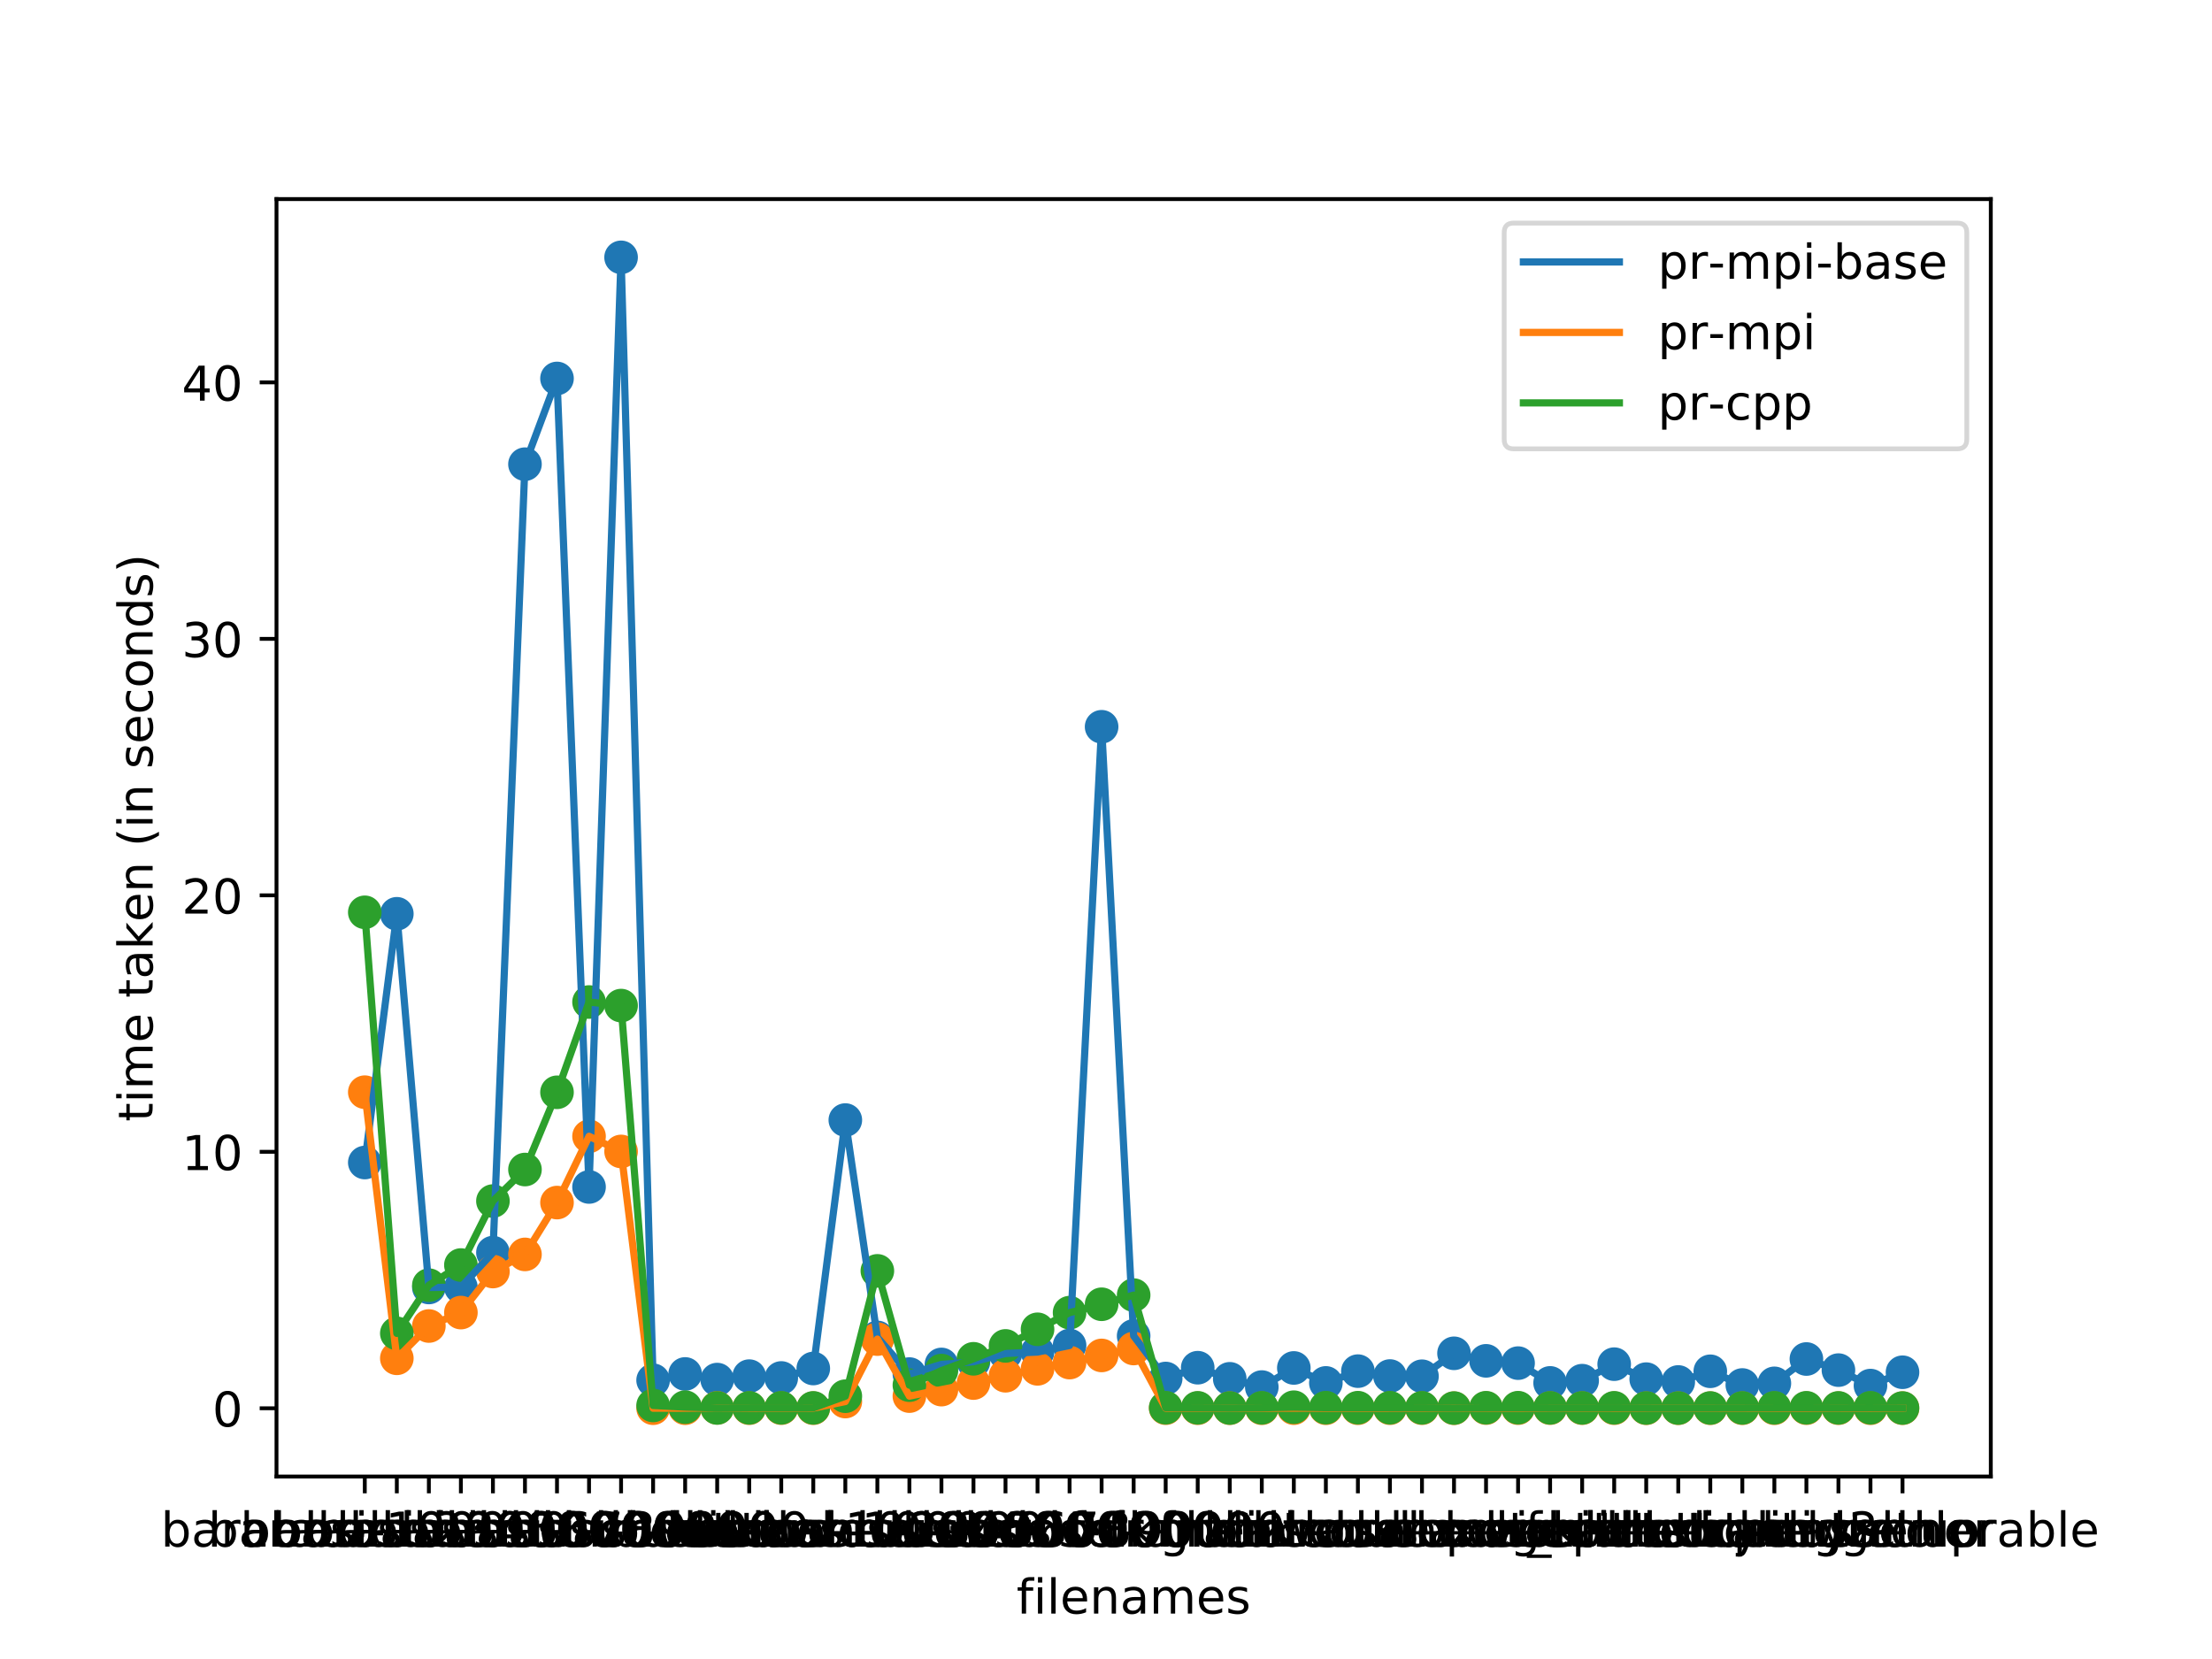 <?xml version="1.0" encoding="utf-8" standalone="no"?>
<!DOCTYPE svg PUBLIC "-//W3C//DTD SVG 1.1//EN"
  "http://www.w3.org/Graphics/SVG/1.1/DTD/svg11.dtd">
<!-- Created with matplotlib (https://matplotlib.org/) -->
<svg height="345.6pt" version="1.1" viewBox="0 0 460.8 345.6" width="460.8pt" xmlns="http://www.w3.org/2000/svg" xmlns:xlink="http://www.w3.org/1999/xlink">
 <defs>
  <style type="text/css">
*{stroke-linecap:butt;stroke-linejoin:round;}
  </style>
 </defs>
 <g id="figure_1">
  <g id="patch_1">
   <path d="M 0 345.6 
L 460.8 345.6 
L 460.8 0 
L 0 0 
z
" style="fill:#ffffff;"/>
  </g>
  <g id="axes_1">
   <g id="patch_2">
    <path d="M 57.6 307.584 
L 414.72 307.584 
L 414.72 41.472 
L 57.6 41.472 
z
" style="fill:#ffffff;"/>
   </g>
   <g id="PathCollection_1">
    <defs>
     <path d="M 0 3 
C 0.796 3 1.559 2.684 2.121 2.121 
C 2.684 1.559 3 0.796 3 0 
C 3 -0.796 2.684 -1.559 2.121 -2.121 
C 1.559 -2.684 0.796 -3 0 -3 
C -0.796 -3 -1.559 -2.684 -2.121 -2.121 
C -2.684 -1.559 -3 -0.796 -3 0 
C -3 0.796 -2.684 1.559 -2.121 2.121 
C -1.559 2.684 -0.796 3 0 3 
z
" id="m62264dc8dd" style="stroke:#1f77b4;"/>
    </defs>
    <g clip-path="url(#p40caa56e1a)">
     <use style="fill:#1f77b4;stroke:#1f77b4;" x="75.992" xlink:href="#m62264dc8dd" y="242.176"/>
     <use style="fill:#1f77b4;stroke:#1f77b4;" x="82.666" xlink:href="#m62264dc8dd" y="190.359"/>
     <use style="fill:#1f77b4;stroke:#1f77b4;" x="89.34" xlink:href="#m62264dc8dd" y="268.206"/>
     <use style="fill:#1f77b4;stroke:#1f77b4;" x="96.013" xlink:href="#m62264dc8dd" y="268.142"/>
     <use style="fill:#1f77b4;stroke:#1f77b4;" x="102.687" xlink:href="#m62264dc8dd" y="260.944"/>
     <use style="fill:#1f77b4;stroke:#1f77b4;" x="109.361" xlink:href="#m62264dc8dd" y="96.699"/>
     <use style="fill:#1f77b4;stroke:#1f77b4;" x="116.034" xlink:href="#m62264dc8dd" y="78.841"/>
     <use style="fill:#1f77b4;stroke:#1f77b4;" x="122.708" xlink:href="#m62264dc8dd" y="247.268"/>
     <use style="fill:#1f77b4;stroke:#1f77b4;" x="129.382" xlink:href="#m62264dc8dd" y="53.611"/>
     <use style="fill:#1f77b4;stroke:#1f77b4;" x="136.055" xlink:href="#m62264dc8dd" y="287.531"/>
     <use style="fill:#1f77b4;stroke:#1f77b4;" x="142.729" xlink:href="#m62264dc8dd" y="286.22"/>
     <use style="fill:#1f77b4;stroke:#1f77b4;" x="149.403" xlink:href="#m62264dc8dd" y="287.393"/>
     <use style="fill:#1f77b4;stroke:#1f77b4;" x="156.076" xlink:href="#m62264dc8dd" y="286.675"/>
     <use style="fill:#1f77b4;stroke:#1f77b4;" x="162.75" xlink:href="#m62264dc8dd" y="287.057"/>
     <use style="fill:#1f77b4;stroke:#1f77b4;" x="169.423" xlink:href="#m62264dc8dd" y="285.083"/>
     <use style="fill:#1f77b4;stroke:#1f77b4;" x="176.097" xlink:href="#m62264dc8dd" y="233.328"/>
     <use style="fill:#1f77b4;stroke:#1f77b4;" x="182.771" xlink:href="#m62264dc8dd" y="278.611"/>
     <use style="fill:#1f77b4;stroke:#1f77b4;" x="189.444" xlink:href="#m62264dc8dd" y="286.242"/>
     <use style="fill:#1f77b4;stroke:#1f77b4;" x="196.118" xlink:href="#m62264dc8dd" y="284.239"/>
     <use style="fill:#1f77b4;stroke:#1f77b4;" x="202.792" xlink:href="#m62264dc8dd" y="283.685"/>
     <use style="fill:#1f77b4;stroke:#1f77b4;" x="209.465" xlink:href="#m62264dc8dd" y="281.959"/>
     <use style="fill:#1f77b4;stroke:#1f77b4;" x="216.139" xlink:href="#m62264dc8dd" y="281.661"/>
     <use style="fill:#1f77b4;stroke:#1f77b4;" x="222.813" xlink:href="#m62264dc8dd" y="280.295"/>
     <use style="fill:#1f77b4;stroke:#1f77b4;" x="229.486" xlink:href="#m62264dc8dd" y="151.4"/>
     <use style="fill:#1f77b4;stroke:#1f77b4;" x="236.16" xlink:href="#m62264dc8dd" y="278.298"/>
     <use style="fill:#1f77b4;stroke:#1f77b4;" x="242.834" xlink:href="#m62264dc8dd" y="287.169"/>
     <use style="fill:#1f77b4;stroke:#1f77b4;" x="249.507" xlink:href="#m62264dc8dd" y="284.918"/>
     <use style="fill:#1f77b4;stroke:#1f77b4;" x="256.181" xlink:href="#m62264dc8dd" y="287.232"/>
     <use style="fill:#1f77b4;stroke:#1f77b4;" x="262.855" xlink:href="#m62264dc8dd" y="288.952"/>
     <use style="fill:#1f77b4;stroke:#1f77b4;" x="269.528" xlink:href="#m62264dc8dd" y="284.97"/>
     <use style="fill:#1f77b4;stroke:#1f77b4;" x="276.202" xlink:href="#m62264dc8dd" y="288.087"/>
     <use style="fill:#1f77b4;stroke:#1f77b4;" x="282.876" xlink:href="#m62264dc8dd" y="285.634"/>
     <use style="fill:#1f77b4;stroke:#1f77b4;" x="289.549" xlink:href="#m62264dc8dd" y="286.653"/>
     <use style="fill:#1f77b4;stroke:#1f77b4;" x="296.223" xlink:href="#m62264dc8dd" y="286.698"/>
     <use style="fill:#1f77b4;stroke:#1f77b4;" x="302.897" xlink:href="#m62264dc8dd" y="281.918"/>
     <use style="fill:#1f77b4;stroke:#1f77b4;" x="309.57" xlink:href="#m62264dc8dd" y="283.487"/>
     <use style="fill:#1f77b4;stroke:#1f77b4;" x="316.244" xlink:href="#m62264dc8dd" y="283.964"/>
     <use style="fill:#1f77b4;stroke:#1f77b4;" x="322.917" xlink:href="#m62264dc8dd" y="288.084"/>
     <use style="fill:#1f77b4;stroke:#1f77b4;" x="329.591" xlink:href="#m62264dc8dd" y="287.62"/>
     <use style="fill:#1f77b4;stroke:#1f77b4;" x="336.265" xlink:href="#m62264dc8dd" y="284.181"/>
     <use style="fill:#1f77b4;stroke:#1f77b4;" x="342.938" xlink:href="#m62264dc8dd" y="287.301"/>
     <use style="fill:#1f77b4;stroke:#1f77b4;" x="349.612" xlink:href="#m62264dc8dd" y="287.891"/>
     <use style="fill:#1f77b4;stroke:#1f77b4;" x="356.286" xlink:href="#m62264dc8dd" y="285.665"/>
     <use style="fill:#1f77b4;stroke:#1f77b4;" x="362.959" xlink:href="#m62264dc8dd" y="288.52"/>
     <use style="fill:#1f77b4;stroke:#1f77b4;" x="369.633" xlink:href="#m62264dc8dd" y="288.177"/>
     <use style="fill:#1f77b4;stroke:#1f77b4;" x="376.307" xlink:href="#m62264dc8dd" y="283.107"/>
     <use style="fill:#1f77b4;stroke:#1f77b4;" x="382.98" xlink:href="#m62264dc8dd" y="285.421"/>
     <use style="fill:#1f77b4;stroke:#1f77b4;" x="389.654" xlink:href="#m62264dc8dd" y="288.643"/>
     <use style="fill:#1f77b4;stroke:#1f77b4;" x="396.328" xlink:href="#m62264dc8dd" y="285.865"/>
    </g>
   </g>
   <g id="PathCollection_2">
    <defs>
     <path d="M 0 3 
C 0.796 3 1.559 2.684 2.121 2.121 
C 2.684 1.559 3 0.796 3 0 
C 3 -0.796 2.684 -1.559 2.121 -2.121 
C 1.559 -2.684 0.796 -3 0 -3 
C -0.796 -3 -1.559 -2.684 -2.121 -2.121 
C -2.684 -1.559 -3 -0.796 -3 0 
C -3 0.796 -2.684 1.559 -2.121 2.121 
C -1.559 2.684 -0.796 3 0 3 
z
" id="m0df09934d8" style="stroke:#ff7f0e;"/>
    </defs>
    <g clip-path="url(#p40caa56e1a)">
     <use style="fill:#ff7f0e;stroke:#ff7f0e;" x="75.992" xlink:href="#m0df09934d8" y="227.522"/>
     <use style="fill:#ff7f0e;stroke:#ff7f0e;" x="82.666" xlink:href="#m0df09934d8" y="282.96"/>
     <use style="fill:#ff7f0e;stroke:#ff7f0e;" x="89.34" xlink:href="#m0df09934d8" y="276.234"/>
     <use style="fill:#ff7f0e;stroke:#ff7f0e;" x="96.013" xlink:href="#m0df09934d8" y="273.434"/>
     <use style="fill:#ff7f0e;stroke:#ff7f0e;" x="102.687" xlink:href="#m0df09934d8" y="264.885"/>
     <use style="fill:#ff7f0e;stroke:#ff7f0e;" x="109.361" xlink:href="#m0df09934d8" y="261.317"/>
     <use style="fill:#ff7f0e;stroke:#ff7f0e;" x="116.034" xlink:href="#m0df09934d8" y="250.518"/>
     <use style="fill:#ff7f0e;stroke:#ff7f0e;" x="122.708" xlink:href="#m0df09934d8" y="236.713"/>
     <use style="fill:#ff7f0e;stroke:#ff7f0e;" x="129.382" xlink:href="#m0df09934d8" y="239.87"/>
     <use style="fill:#ff7f0e;stroke:#ff7f0e;" x="136.055" xlink:href="#m0df09934d8" y="293.357"/>
     <use style="fill:#ff7f0e;stroke:#ff7f0e;" x="142.729" xlink:href="#m0df09934d8" y="293.355"/>
     <use style="fill:#ff7f0e;stroke:#ff7f0e;" x="149.403" xlink:href="#m0df09934d8" y="293.286"/>
     <use style="fill:#ff7f0e;stroke:#ff7f0e;" x="156.076" xlink:href="#m0df09934d8" y="293.347"/>
     <use style="fill:#ff7f0e;stroke:#ff7f0e;" x="162.75" xlink:href="#m0df09934d8" y="293.338"/>
     <use style="fill:#ff7f0e;stroke:#ff7f0e;" x="169.423" xlink:href="#m0df09934d8" y="293.346"/>
     <use style="fill:#ff7f0e;stroke:#ff7f0e;" x="176.097" xlink:href="#m0df09934d8" y="291.969"/>
     <use style="fill:#ff7f0e;stroke:#ff7f0e;" x="182.771" xlink:href="#m0df09934d8" y="278.96"/>
     <use style="fill:#ff7f0e;stroke:#ff7f0e;" x="189.444" xlink:href="#m0df09934d8" y="290.835"/>
     <use style="fill:#ff7f0e;stroke:#ff7f0e;" x="196.118" xlink:href="#m0df09934d8" y="289.481"/>
     <use style="fill:#ff7f0e;stroke:#ff7f0e;" x="202.792" xlink:href="#m0df09934d8" y="288.118"/>
     <use style="fill:#ff7f0e;stroke:#ff7f0e;" x="209.465" xlink:href="#m0df09934d8" y="286.593"/>
     <use style="fill:#ff7f0e;stroke:#ff7f0e;" x="216.139" xlink:href="#m0df09934d8" y="285.155"/>
     <use style="fill:#ff7f0e;stroke:#ff7f0e;" x="222.813" xlink:href="#m0df09934d8" y="283.85"/>
     <use style="fill:#ff7f0e;stroke:#ff7f0e;" x="229.486" xlink:href="#m0df09934d8" y="282.362"/>
     <use style="fill:#ff7f0e;stroke:#ff7f0e;" x="236.16" xlink:href="#m0df09934d8" y="280.919"/>
     <use style="fill:#ff7f0e;stroke:#ff7f0e;" x="242.834" xlink:href="#m0df09934d8" y="293.346"/>
     <use style="fill:#ff7f0e;stroke:#ff7f0e;" x="249.507" xlink:href="#m0df09934d8" y="293.35"/>
     <use style="fill:#ff7f0e;stroke:#ff7f0e;" x="256.181" xlink:href="#m0df09934d8" y="293.344"/>
     <use style="fill:#ff7f0e;stroke:#ff7f0e;" x="262.855" xlink:href="#m0df09934d8" y="293.356"/>
     <use style="fill:#ff7f0e;stroke:#ff7f0e;" x="269.528" xlink:href="#m0df09934d8" y="293.345"/>
     <use style="fill:#ff7f0e;stroke:#ff7f0e;" x="276.202" xlink:href="#m0df09934d8" y="293.356"/>
     <use style="fill:#ff7f0e;stroke:#ff7f0e;" x="282.876" xlink:href="#m0df09934d8" y="293.355"/>
     <use style="fill:#ff7f0e;stroke:#ff7f0e;" x="289.549" xlink:href="#m0df09934d8" y="293.347"/>
     <use style="fill:#ff7f0e;stroke:#ff7f0e;" x="296.223" xlink:href="#m0df09934d8" y="293.345"/>
     <use style="fill:#ff7f0e;stroke:#ff7f0e;" x="302.897" xlink:href="#m0df09934d8" y="293.353"/>
     <use style="fill:#ff7f0e;stroke:#ff7f0e;" x="309.57" xlink:href="#m0df09934d8" y="293.327"/>
     <use style="fill:#ff7f0e;stroke:#ff7f0e;" x="316.244" xlink:href="#m0df09934d8" y="293.339"/>
     <use style="fill:#ff7f0e;stroke:#ff7f0e;" x="322.917" xlink:href="#m0df09934d8" y="293.329"/>
     <use style="fill:#ff7f0e;stroke:#ff7f0e;" x="329.591" xlink:href="#m0df09934d8" y="293.337"/>
     <use style="fill:#ff7f0e;stroke:#ff7f0e;" x="336.265" xlink:href="#m0df09934d8" y="293.345"/>
     <use style="fill:#ff7f0e;stroke:#ff7f0e;" x="342.938" xlink:href="#m0df09934d8" y="293.353"/>
     <use style="fill:#ff7f0e;stroke:#ff7f0e;" x="349.612" xlink:href="#m0df09934d8" y="293.353"/>
     <use style="fill:#ff7f0e;stroke:#ff7f0e;" x="356.286" xlink:href="#m0df09934d8" y="293.35"/>
     <use style="fill:#ff7f0e;stroke:#ff7f0e;" x="362.959" xlink:href="#m0df09934d8" y="293.351"/>
     <use style="fill:#ff7f0e;stroke:#ff7f0e;" x="369.633" xlink:href="#m0df09934d8" y="293.357"/>
     <use style="fill:#ff7f0e;stroke:#ff7f0e;" x="376.307" xlink:href="#m0df09934d8" y="293.345"/>
     <use style="fill:#ff7f0e;stroke:#ff7f0e;" x="382.98" xlink:href="#m0df09934d8" y="293.344"/>
     <use style="fill:#ff7f0e;stroke:#ff7f0e;" x="389.654" xlink:href="#m0df09934d8" y="293.355"/>
     <use style="fill:#ff7f0e;stroke:#ff7f0e;" x="396.328" xlink:href="#m0df09934d8" y="293.345"/>
    </g>
   </g>
   <g id="PathCollection_3">
    <defs>
     <path d="M 0 3 
C 0.796 3 1.559 2.684 2.121 2.121 
C 2.684 1.559 3 0.796 3 0 
C 3 -0.796 2.684 -1.559 2.121 -2.121 
C 1.559 -2.684 0.796 -3 0 -3 
C -0.796 -3 -1.559 -2.684 -2.121 -2.121 
C -2.684 -1.559 -3 -0.796 -3 0 
C -3 0.796 -2.684 1.559 -2.121 2.121 
C -1.559 2.684 -0.796 3 0 3 
z
" id="m504f09ddee" style="stroke:#2ca02c;"/>
    </defs>
    <g clip-path="url(#p40caa56e1a)">
     <use style="fill:#2ca02c;stroke:#2ca02c;" x="75.992" xlink:href="#m504f09ddee" y="190.051"/>
     <use style="fill:#2ca02c;stroke:#2ca02c;" x="82.666" xlink:href="#m504f09ddee" y="277.765"/>
     <use style="fill:#2ca02c;stroke:#2ca02c;" x="89.34" xlink:href="#m504f09ddee" y="267.724"/>
     <use style="fill:#2ca02c;stroke:#2ca02c;" x="96.013" xlink:href="#m504f09ddee" y="263.53"/>
     <use style="fill:#2ca02c;stroke:#2ca02c;" x="102.687" xlink:href="#m504f09ddee" y="250.202"/>
     <use style="fill:#2ca02c;stroke:#2ca02c;" x="109.361" xlink:href="#m504f09ddee" y="243.635"/>
     <use style="fill:#2ca02c;stroke:#2ca02c;" x="116.034" xlink:href="#m504f09ddee" y="227.545"/>
     <use style="fill:#2ca02c;stroke:#2ca02c;" x="122.708" xlink:href="#m504f09ddee" y="208.739"/>
     <use style="fill:#2ca02c;stroke:#2ca02c;" x="129.382" xlink:href="#m504f09ddee" y="209.483"/>
     <use style="fill:#2ca02c;stroke:#2ca02c;" x="136.055" xlink:href="#m504f09ddee" y="292.786"/>
     <use style="fill:#2ca02c;stroke:#2ca02c;" x="142.729" xlink:href="#m504f09ddee" y="293.132"/>
     <use style="fill:#2ca02c;stroke:#2ca02c;" x="149.403" xlink:href="#m504f09ddee" y="293.304"/>
     <use style="fill:#2ca02c;stroke:#2ca02c;" x="156.076" xlink:href="#m504f09ddee" y="293.285"/>
     <use style="fill:#2ca02c;stroke:#2ca02c;" x="162.75" xlink:href="#m504f09ddee" y="293.275"/>
     <use style="fill:#2ca02c;stroke:#2ca02c;" x="169.423" xlink:href="#m504f09ddee" y="293.289"/>
     <use style="fill:#2ca02c;stroke:#2ca02c;" x="176.097" xlink:href="#m504f09ddee" y="290.857"/>
     <use style="fill:#2ca02c;stroke:#2ca02c;" x="182.771" xlink:href="#m504f09ddee" y="264.745"/>
     <use style="fill:#2ca02c;stroke:#2ca02c;" x="189.444" xlink:href="#m504f09ddee" y="288.556"/>
     <use style="fill:#2ca02c;stroke:#2ca02c;" x="196.118" xlink:href="#m504f09ddee" y="285.519"/>
     <use style="fill:#2ca02c;stroke:#2ca02c;" x="202.792" xlink:href="#m504f09ddee" y="283.064"/>
     <use style="fill:#2ca02c;stroke:#2ca02c;" x="209.465" xlink:href="#m504f09ddee" y="280.38"/>
     <use style="fill:#2ca02c;stroke:#2ca02c;" x="216.139" xlink:href="#m504f09ddee" y="276.918"/>
     <use style="fill:#2ca02c;stroke:#2ca02c;" x="222.813" xlink:href="#m504f09ddee" y="273.45"/>
     <use style="fill:#2ca02c;stroke:#2ca02c;" x="229.486" xlink:href="#m504f09ddee" y="271.702"/>
     <use style="fill:#2ca02c;stroke:#2ca02c;" x="236.16" xlink:href="#m504f09ddee" y="269.793"/>
     <use style="fill:#2ca02c;stroke:#2ca02c;" x="242.834" xlink:href="#m504f09ddee" y="293.253"/>
     <use style="fill:#2ca02c;stroke:#2ca02c;" x="249.507" xlink:href="#m504f09ddee" y="293.277"/>
     <use style="fill:#2ca02c;stroke:#2ca02c;" x="256.181" xlink:href="#m504f09ddee" y="293.32"/>
     <use style="fill:#2ca02c;stroke:#2ca02c;" x="262.855" xlink:href="#m504f09ddee" y="293.273"/>
     <use style="fill:#2ca02c;stroke:#2ca02c;" x="269.528" xlink:href="#m504f09ddee" y="293.147"/>
     <use style="fill:#2ca02c;stroke:#2ca02c;" x="276.202" xlink:href="#m504f09ddee" y="293.244"/>
     <use style="fill:#2ca02c;stroke:#2ca02c;" x="282.876" xlink:href="#m504f09ddee" y="293.251"/>
     <use style="fill:#2ca02c;stroke:#2ca02c;" x="289.549" xlink:href="#m504f09ddee" y="293.259"/>
     <use style="fill:#2ca02c;stroke:#2ca02c;" x="296.223" xlink:href="#m504f09ddee" y="293.277"/>
     <use style="fill:#2ca02c;stroke:#2ca02c;" x="302.897" xlink:href="#m504f09ddee" y="293.325"/>
     <use style="fill:#2ca02c;stroke:#2ca02c;" x="309.57" xlink:href="#m504f09ddee" y="293.259"/>
     <use style="fill:#2ca02c;stroke:#2ca02c;" x="316.244" xlink:href="#m504f09ddee" y="293.252"/>
     <use style="fill:#2ca02c;stroke:#2ca02c;" x="322.917" xlink:href="#m504f09ddee" y="293.286"/>
     <use style="fill:#2ca02c;stroke:#2ca02c;" x="329.591" xlink:href="#m504f09ddee" y="293.293"/>
     <use style="fill:#2ca02c;stroke:#2ca02c;" x="336.265" xlink:href="#m504f09ddee" y="293.273"/>
     <use style="fill:#2ca02c;stroke:#2ca02c;" x="342.938" xlink:href="#m504f09ddee" y="293.32"/>
     <use style="fill:#2ca02c;stroke:#2ca02c;" x="349.612" xlink:href="#m504f09ddee" y="293.328"/>
     <use style="fill:#2ca02c;stroke:#2ca02c;" x="356.286" xlink:href="#m504f09ddee" y="293.311"/>
     <use style="fill:#2ca02c;stroke:#2ca02c;" x="362.959" xlink:href="#m504f09ddee" y="293.299"/>
     <use style="fill:#2ca02c;stroke:#2ca02c;" x="369.633" xlink:href="#m504f09ddee" y="293.271"/>
     <use style="fill:#2ca02c;stroke:#2ca02c;" x="376.307" xlink:href="#m504f09ddee" y="293.267"/>
     <use style="fill:#2ca02c;stroke:#2ca02c;" x="382.98" xlink:href="#m504f09ddee" y="293.291"/>
     <use style="fill:#2ca02c;stroke:#2ca02c;" x="389.654" xlink:href="#m504f09ddee" y="293.269"/>
     <use style="fill:#2ca02c;stroke:#2ca02c;" x="396.328" xlink:href="#m504f09ddee" y="293.317"/>
    </g>
   </g>
   <g id="matplotlib.axis_1">
    <g id="xtick_1">
     <g id="line2d_1">
      <defs>
       <path d="M 0 0 
L 0 3.5 
" id="m09dd5b4c78" style="stroke:#000000;stroke-width:0.8;"/>
      </defs>
      <g>
       <use style="stroke:#000000;stroke-width:0.8;" x="75.992" xlink:href="#m09dd5b4c78" y="307.584"/>
      </g>
     </g>
     <g id="text_1">
      <!-- barabasi-100000 -->
      <defs>
       <path d="M 48.688 27.297 
Q 48.688 37.203 44.609 42.844 
Q 40.531 48.484 33.406 48.484 
Q 26.266 48.484 22.188 42.844 
Q 18.109 37.203 18.109 27.297 
Q 18.109 17.391 22.188 11.75 
Q 26.266 6.109 33.406 6.109 
Q 40.531 6.109 44.609 11.75 
Q 48.688 17.391 48.688 27.297 
z
M 18.109 46.391 
Q 20.953 51.266 25.266 53.625 
Q 29.594 56 35.594 56 
Q 45.562 56 51.781 48.094 
Q 58.016 40.188 58.016 27.297 
Q 58.016 14.406 51.781 6.484 
Q 45.562 -1.422 35.594 -1.422 
Q 29.594 -1.422 25.266 0.953 
Q 20.953 3.328 18.109 8.203 
L 18.109 0 
L 9.078 0 
L 9.078 75.984 
L 18.109 75.984 
z
" id="DejaVuSans-98"/>
       <path d="M 34.281 27.484 
Q 23.391 27.484 19.188 25 
Q 14.984 22.516 14.984 16.5 
Q 14.984 11.719 18.141 8.906 
Q 21.297 6.109 26.703 6.109 
Q 34.188 6.109 38.703 11.406 
Q 43.219 16.703 43.219 25.484 
L 43.219 27.484 
z
M 52.203 31.203 
L 52.203 0 
L 43.219 0 
L 43.219 8.297 
Q 40.141 3.328 35.547 0.953 
Q 30.953 -1.422 24.312 -1.422 
Q 15.922 -1.422 10.953 3.297 
Q 6 8.016 6 15.922 
Q 6 25.141 12.172 29.828 
Q 18.359 34.516 30.609 34.516 
L 43.219 34.516 
L 43.219 35.406 
Q 43.219 41.609 39.141 45 
Q 35.062 48.391 27.688 48.391 
Q 23 48.391 18.547 47.266 
Q 14.109 46.141 10.016 43.891 
L 10.016 52.203 
Q 14.938 54.109 19.578 55.047 
Q 24.219 56 28.609 56 
Q 40.484 56 46.344 49.844 
Q 52.203 43.703 52.203 31.203 
z
" id="DejaVuSans-97"/>
       <path d="M 41.109 46.297 
Q 39.594 47.172 37.812 47.578 
Q 36.031 48 33.891 48 
Q 26.266 48 22.188 43.047 
Q 18.109 38.094 18.109 28.812 
L 18.109 0 
L 9.078 0 
L 9.078 54.688 
L 18.109 54.688 
L 18.109 46.188 
Q 20.953 51.172 25.484 53.578 
Q 30.031 56 36.531 56 
Q 37.453 56 38.578 55.875 
Q 39.703 55.766 41.062 55.516 
z
" id="DejaVuSans-114"/>
       <path d="M 44.281 53.078 
L 44.281 44.578 
Q 40.484 46.531 36.375 47.5 
Q 32.281 48.484 27.875 48.484 
Q 21.188 48.484 17.844 46.438 
Q 14.5 44.391 14.5 40.281 
Q 14.5 37.156 16.891 35.375 
Q 19.281 33.594 26.516 31.984 
L 29.594 31.297 
Q 39.156 29.25 43.188 25.516 
Q 47.219 21.781 47.219 15.094 
Q 47.219 7.469 41.188 3.016 
Q 35.156 -1.422 24.609 -1.422 
Q 20.219 -1.422 15.453 -0.562 
Q 10.688 0.297 5.422 2 
L 5.422 11.281 
Q 10.406 8.688 15.234 7.391 
Q 20.062 6.109 24.812 6.109 
Q 31.156 6.109 34.562 8.281 
Q 37.984 10.453 37.984 14.406 
Q 37.984 18.062 35.516 20.016 
Q 33.062 21.969 24.703 23.781 
L 21.578 24.516 
Q 13.234 26.266 9.516 29.906 
Q 5.812 33.547 5.812 39.891 
Q 5.812 47.609 11.281 51.797 
Q 16.75 56 26.812 56 
Q 31.781 56 36.172 55.266 
Q 40.578 54.547 44.281 53.078 
z
" id="DejaVuSans-115"/>
       <path d="M 9.422 54.688 
L 18.406 54.688 
L 18.406 0 
L 9.422 0 
z
M 9.422 75.984 
L 18.406 75.984 
L 18.406 64.594 
L 9.422 64.594 
z
" id="DejaVuSans-105"/>
       <path d="M 4.891 31.391 
L 31.203 31.391 
L 31.203 23.391 
L 4.891 23.391 
z
" id="DejaVuSans-45"/>
       <path d="M 12.406 8.297 
L 28.516 8.297 
L 28.516 63.922 
L 10.984 60.406 
L 10.984 69.391 
L 28.422 72.906 
L 38.281 72.906 
L 38.281 8.297 
L 54.391 8.297 
L 54.391 0 
L 12.406 0 
z
" id="DejaVuSans-49"/>
       <path d="M 31.781 66.406 
Q 24.172 66.406 20.328 58.906 
Q 16.5 51.422 16.5 36.375 
Q 16.5 21.391 20.328 13.891 
Q 24.172 6.391 31.781 6.391 
Q 39.453 6.391 43.281 13.891 
Q 47.125 21.391 47.125 36.375 
Q 47.125 51.422 43.281 58.906 
Q 39.453 66.406 31.781 66.406 
z
M 31.781 74.219 
Q 44.047 74.219 50.516 64.516 
Q 56.984 54.828 56.984 36.375 
Q 56.984 17.969 50.516 8.266 
Q 44.047 -1.422 31.781 -1.422 
Q 19.531 -1.422 13.062 8.266 
Q 6.594 17.969 6.594 36.375 
Q 6.594 54.828 13.062 64.516 
Q 19.531 74.219 31.781 74.219 
z
" id="DejaVuSans-48"/>
      </defs>
      <g transform="translate(33.511 322.182)scale(0.1 -0.1)">
       <use xlink:href="#DejaVuSans-98"/>
       <use x="63.477" xlink:href="#DejaVuSans-97"/>
       <use x="124.756" xlink:href="#DejaVuSans-114"/>
       <use x="165.869" xlink:href="#DejaVuSans-97"/>
       <use x="227.148" xlink:href="#DejaVuSans-98"/>
       <use x="290.625" xlink:href="#DejaVuSans-97"/>
       <use x="351.904" xlink:href="#DejaVuSans-115"/>
       <use x="404.004" xlink:href="#DejaVuSans-105"/>
       <use x="431.787" xlink:href="#DejaVuSans-45"/>
       <use x="467.871" xlink:href="#DejaVuSans-49"/>
       <use x="531.494" xlink:href="#DejaVuSans-48"/>
       <use x="595.117" xlink:href="#DejaVuSans-48"/>
       <use x="658.74" xlink:href="#DejaVuSans-48"/>
       <use x="722.363" xlink:href="#DejaVuSans-48"/>
       <use x="785.986" xlink:href="#DejaVuSans-48"/>
      </g>
     </g>
    </g>
    <g id="xtick_2">
     <g id="line2d_2">
      <g>
       <use style="stroke:#000000;stroke-width:0.8;" x="82.666" xlink:href="#m09dd5b4c78" y="307.584"/>
      </g>
     </g>
     <g id="text_2">
      <!-- barabasi-20000 -->
      <defs>
       <path d="M 19.188 8.297 
L 53.609 8.297 
L 53.609 0 
L 7.328 0 
L 7.328 8.297 
Q 12.938 14.109 22.625 23.891 
Q 32.328 33.688 34.812 36.531 
Q 39.547 41.844 41.422 45.531 
Q 43.312 49.219 43.312 52.781 
Q 43.312 58.594 39.234 62.25 
Q 35.156 65.922 28.609 65.922 
Q 23.969 65.922 18.812 64.312 
Q 13.672 62.703 7.812 59.422 
L 7.812 69.391 
Q 13.766 71.781 18.938 73 
Q 24.125 74.219 28.422 74.219 
Q 39.75 74.219 46.484 68.547 
Q 53.219 62.891 53.219 53.422 
Q 53.219 48.922 51.531 44.891 
Q 49.859 40.875 45.406 35.406 
Q 44.188 33.984 37.641 27.219 
Q 31.109 20.453 19.188 8.297 
z
" id="DejaVuSans-50"/>
      </defs>
      <g transform="translate(43.366 322.182)scale(0.1 -0.1)">
       <use xlink:href="#DejaVuSans-98"/>
       <use x="63.477" xlink:href="#DejaVuSans-97"/>
       <use x="124.756" xlink:href="#DejaVuSans-114"/>
       <use x="165.869" xlink:href="#DejaVuSans-97"/>
       <use x="227.148" xlink:href="#DejaVuSans-98"/>
       <use x="290.625" xlink:href="#DejaVuSans-97"/>
       <use x="351.904" xlink:href="#DejaVuSans-115"/>
       <use x="404.004" xlink:href="#DejaVuSans-105"/>
       <use x="431.787" xlink:href="#DejaVuSans-45"/>
       <use x="467.871" xlink:href="#DejaVuSans-50"/>
       <use x="531.494" xlink:href="#DejaVuSans-48"/>
       <use x="595.117" xlink:href="#DejaVuSans-48"/>
       <use x="658.74" xlink:href="#DejaVuSans-48"/>
       <use x="722.363" xlink:href="#DejaVuSans-48"/>
      </g>
     </g>
    </g>
    <g id="xtick_3">
     <g id="line2d_3">
      <g>
       <use style="stroke:#000000;stroke-width:0.8;" x="89.34" xlink:href="#m09dd5b4c78" y="307.584"/>
      </g>
     </g>
     <g id="text_3">
      <!-- barabasi-30000 -->
      <defs>
       <path d="M 40.578 39.312 
Q 47.656 37.797 51.625 33 
Q 55.609 28.219 55.609 21.188 
Q 55.609 10.406 48.188 4.484 
Q 40.766 -1.422 27.094 -1.422 
Q 22.516 -1.422 17.656 -0.516 
Q 12.797 0.391 7.625 2.203 
L 7.625 11.719 
Q 11.719 9.328 16.594 8.109 
Q 21.484 6.891 26.812 6.891 
Q 36.078 6.891 40.938 10.547 
Q 45.797 14.203 45.797 21.188 
Q 45.797 27.641 41.281 31.266 
Q 36.766 34.906 28.719 34.906 
L 20.219 34.906 
L 20.219 43.016 
L 29.109 43.016 
Q 36.375 43.016 40.234 45.922 
Q 44.094 48.828 44.094 54.297 
Q 44.094 59.906 40.109 62.906 
Q 36.141 65.922 28.719 65.922 
Q 24.656 65.922 20.016 65.031 
Q 15.375 64.156 9.812 62.312 
L 9.812 71.094 
Q 15.438 72.656 20.344 73.438 
Q 25.25 74.219 29.594 74.219 
Q 40.828 74.219 47.359 69.109 
Q 53.906 64.016 53.906 55.328 
Q 53.906 49.266 50.438 45.094 
Q 46.969 40.922 40.578 39.312 
z
" id="DejaVuSans-51"/>
      </defs>
      <g transform="translate(50.04 322.182)scale(0.1 -0.1)">
       <use xlink:href="#DejaVuSans-98"/>
       <use x="63.477" xlink:href="#DejaVuSans-97"/>
       <use x="124.756" xlink:href="#DejaVuSans-114"/>
       <use x="165.869" xlink:href="#DejaVuSans-97"/>
       <use x="227.148" xlink:href="#DejaVuSans-98"/>
       <use x="290.625" xlink:href="#DejaVuSans-97"/>
       <use x="351.904" xlink:href="#DejaVuSans-115"/>
       <use x="404.004" xlink:href="#DejaVuSans-105"/>
       <use x="431.787" xlink:href="#DejaVuSans-45"/>
       <use x="467.871" xlink:href="#DejaVuSans-51"/>
       <use x="531.494" xlink:href="#DejaVuSans-48"/>
       <use x="595.117" xlink:href="#DejaVuSans-48"/>
       <use x="658.74" xlink:href="#DejaVuSans-48"/>
       <use x="722.363" xlink:href="#DejaVuSans-48"/>
      </g>
     </g>
    </g>
    <g id="xtick_4">
     <g id="line2d_4">
      <g>
       <use style="stroke:#000000;stroke-width:0.8;" x="96.013" xlink:href="#m09dd5b4c78" y="307.584"/>
      </g>
     </g>
     <g id="text_4">
      <!-- barabasi-40000 -->
      <defs>
       <path d="M 37.797 64.312 
L 12.891 25.391 
L 37.797 25.391 
z
M 35.203 72.906 
L 47.609 72.906 
L 47.609 25.391 
L 58.016 25.391 
L 58.016 17.188 
L 47.609 17.188 
L 47.609 0 
L 37.797 0 
L 37.797 17.188 
L 4.891 17.188 
L 4.891 26.703 
z
" id="DejaVuSans-52"/>
      </defs>
      <g transform="translate(56.713 322.182)scale(0.1 -0.1)">
       <use xlink:href="#DejaVuSans-98"/>
       <use x="63.477" xlink:href="#DejaVuSans-97"/>
       <use x="124.756" xlink:href="#DejaVuSans-114"/>
       <use x="165.869" xlink:href="#DejaVuSans-97"/>
       <use x="227.148" xlink:href="#DejaVuSans-98"/>
       <use x="290.625" xlink:href="#DejaVuSans-97"/>
       <use x="351.904" xlink:href="#DejaVuSans-115"/>
       <use x="404.004" xlink:href="#DejaVuSans-105"/>
       <use x="431.787" xlink:href="#DejaVuSans-45"/>
       <use x="467.871" xlink:href="#DejaVuSans-52"/>
       <use x="531.494" xlink:href="#DejaVuSans-48"/>
       <use x="595.117" xlink:href="#DejaVuSans-48"/>
       <use x="658.74" xlink:href="#DejaVuSans-48"/>
       <use x="722.363" xlink:href="#DejaVuSans-48"/>
      </g>
     </g>
    </g>
    <g id="xtick_5">
     <g id="line2d_5">
      <g>
       <use style="stroke:#000000;stroke-width:0.8;" x="102.687" xlink:href="#m09dd5b4c78" y="307.584"/>
      </g>
     </g>
     <g id="text_5">
      <!-- barabasi-50000 -->
      <defs>
       <path d="M 10.797 72.906 
L 49.516 72.906 
L 49.516 64.594 
L 19.828 64.594 
L 19.828 46.734 
Q 21.969 47.469 24.109 47.828 
Q 26.266 48.188 28.422 48.188 
Q 40.625 48.188 47.75 41.5 
Q 54.891 34.812 54.891 23.391 
Q 54.891 11.625 47.562 5.094 
Q 40.234 -1.422 26.906 -1.422 
Q 22.312 -1.422 17.547 -0.641 
Q 12.797 0.141 7.719 1.703 
L 7.719 11.625 
Q 12.109 9.234 16.797 8.062 
Q 21.484 6.891 26.703 6.891 
Q 35.156 6.891 40.078 11.328 
Q 45.016 15.766 45.016 23.391 
Q 45.016 31 40.078 35.438 
Q 35.156 39.891 26.703 39.891 
Q 22.75 39.891 18.812 39.016 
Q 14.891 38.141 10.797 36.281 
z
" id="DejaVuSans-53"/>
      </defs>
      <g transform="translate(63.387 322.182)scale(0.1 -0.1)">
       <use xlink:href="#DejaVuSans-98"/>
       <use x="63.477" xlink:href="#DejaVuSans-97"/>
       <use x="124.756" xlink:href="#DejaVuSans-114"/>
       <use x="165.869" xlink:href="#DejaVuSans-97"/>
       <use x="227.148" xlink:href="#DejaVuSans-98"/>
       <use x="290.625" xlink:href="#DejaVuSans-97"/>
       <use x="351.904" xlink:href="#DejaVuSans-115"/>
       <use x="404.004" xlink:href="#DejaVuSans-105"/>
       <use x="431.787" xlink:href="#DejaVuSans-45"/>
       <use x="467.871" xlink:href="#DejaVuSans-53"/>
       <use x="531.494" xlink:href="#DejaVuSans-48"/>
       <use x="595.117" xlink:href="#DejaVuSans-48"/>
       <use x="658.74" xlink:href="#DejaVuSans-48"/>
       <use x="722.363" xlink:href="#DejaVuSans-48"/>
      </g>
     </g>
    </g>
    <g id="xtick_6">
     <g id="line2d_6">
      <g>
       <use style="stroke:#000000;stroke-width:0.8;" x="109.361" xlink:href="#m09dd5b4c78" y="307.584"/>
      </g>
     </g>
     <g id="text_6">
      <!-- barabasi-60000 -->
      <defs>
       <path d="M 33.016 40.375 
Q 26.375 40.375 22.484 35.828 
Q 18.609 31.297 18.609 23.391 
Q 18.609 15.531 22.484 10.953 
Q 26.375 6.391 33.016 6.391 
Q 39.656 6.391 43.531 10.953 
Q 47.406 15.531 47.406 23.391 
Q 47.406 31.297 43.531 35.828 
Q 39.656 40.375 33.016 40.375 
z
M 52.594 71.297 
L 52.594 62.312 
Q 48.875 64.062 45.094 64.984 
Q 41.312 65.922 37.594 65.922 
Q 27.828 65.922 22.672 59.328 
Q 17.531 52.734 16.797 39.406 
Q 19.672 43.656 24.016 45.922 
Q 28.375 48.188 33.594 48.188 
Q 44.578 48.188 50.953 41.516 
Q 57.328 34.859 57.328 23.391 
Q 57.328 12.156 50.688 5.359 
Q 44.047 -1.422 33.016 -1.422 
Q 20.359 -1.422 13.672 8.266 
Q 6.984 17.969 6.984 36.375 
Q 6.984 53.656 15.188 63.938 
Q 23.391 74.219 37.203 74.219 
Q 40.922 74.219 44.703 73.484 
Q 48.484 72.75 52.594 71.297 
z
" id="DejaVuSans-54"/>
      </defs>
      <g transform="translate(70.061 322.182)scale(0.1 -0.1)">
       <use xlink:href="#DejaVuSans-98"/>
       <use x="63.477" xlink:href="#DejaVuSans-97"/>
       <use x="124.756" xlink:href="#DejaVuSans-114"/>
       <use x="165.869" xlink:href="#DejaVuSans-97"/>
       <use x="227.148" xlink:href="#DejaVuSans-98"/>
       <use x="290.625" xlink:href="#DejaVuSans-97"/>
       <use x="351.904" xlink:href="#DejaVuSans-115"/>
       <use x="404.004" xlink:href="#DejaVuSans-105"/>
       <use x="431.787" xlink:href="#DejaVuSans-45"/>
       <use x="467.871" xlink:href="#DejaVuSans-54"/>
       <use x="531.494" xlink:href="#DejaVuSans-48"/>
       <use x="595.117" xlink:href="#DejaVuSans-48"/>
       <use x="658.74" xlink:href="#DejaVuSans-48"/>
       <use x="722.363" xlink:href="#DejaVuSans-48"/>
      </g>
     </g>
    </g>
    <g id="xtick_7">
     <g id="line2d_7">
      <g>
       <use style="stroke:#000000;stroke-width:0.8;" x="116.034" xlink:href="#m09dd5b4c78" y="307.584"/>
      </g>
     </g>
     <g id="text_7">
      <!-- barabasi-70000 -->
      <defs>
       <path d="M 8.203 72.906 
L 55.078 72.906 
L 55.078 68.703 
L 28.609 0 
L 18.312 0 
L 43.219 64.594 
L 8.203 64.594 
z
" id="DejaVuSans-55"/>
      </defs>
      <g transform="translate(76.734 322.182)scale(0.1 -0.1)">
       <use xlink:href="#DejaVuSans-98"/>
       <use x="63.477" xlink:href="#DejaVuSans-97"/>
       <use x="124.756" xlink:href="#DejaVuSans-114"/>
       <use x="165.869" xlink:href="#DejaVuSans-97"/>
       <use x="227.148" xlink:href="#DejaVuSans-98"/>
       <use x="290.625" xlink:href="#DejaVuSans-97"/>
       <use x="351.904" xlink:href="#DejaVuSans-115"/>
       <use x="404.004" xlink:href="#DejaVuSans-105"/>
       <use x="431.787" xlink:href="#DejaVuSans-45"/>
       <use x="467.871" xlink:href="#DejaVuSans-55"/>
       <use x="531.494" xlink:href="#DejaVuSans-48"/>
       <use x="595.117" xlink:href="#DejaVuSans-48"/>
       <use x="658.74" xlink:href="#DejaVuSans-48"/>
       <use x="722.363" xlink:href="#DejaVuSans-48"/>
      </g>
     </g>
    </g>
    <g id="xtick_8">
     <g id="line2d_8">
      <g>
       <use style="stroke:#000000;stroke-width:0.8;" x="122.708" xlink:href="#m09dd5b4c78" y="307.584"/>
      </g>
     </g>
     <g id="text_8">
      <!-- barabasi-80000 -->
      <defs>
       <path d="M 31.781 34.625 
Q 24.75 34.625 20.719 30.859 
Q 16.703 27.094 16.703 20.516 
Q 16.703 13.922 20.719 10.156 
Q 24.75 6.391 31.781 6.391 
Q 38.812 6.391 42.859 10.172 
Q 46.922 13.969 46.922 20.516 
Q 46.922 27.094 42.891 30.859 
Q 38.875 34.625 31.781 34.625 
z
M 21.922 38.812 
Q 15.578 40.375 12.031 44.719 
Q 8.5 49.078 8.5 55.328 
Q 8.5 64.062 14.719 69.141 
Q 20.953 74.219 31.781 74.219 
Q 42.672 74.219 48.875 69.141 
Q 55.078 64.062 55.078 55.328 
Q 55.078 49.078 51.531 44.719 
Q 48 40.375 41.703 38.812 
Q 48.828 37.156 52.797 32.312 
Q 56.781 27.484 56.781 20.516 
Q 56.781 9.906 50.312 4.234 
Q 43.844 -1.422 31.781 -1.422 
Q 19.734 -1.422 13.25 4.234 
Q 6.781 9.906 6.781 20.516 
Q 6.781 27.484 10.781 32.312 
Q 14.797 37.156 21.922 38.812 
z
M 18.312 54.391 
Q 18.312 48.734 21.844 45.562 
Q 25.391 42.391 31.781 42.391 
Q 38.141 42.391 41.719 45.562 
Q 45.312 48.734 45.312 54.391 
Q 45.312 60.062 41.719 63.234 
Q 38.141 66.406 31.781 66.406 
Q 25.391 66.406 21.844 63.234 
Q 18.312 60.062 18.312 54.391 
z
" id="DejaVuSans-56"/>
      </defs>
      <g transform="translate(83.408 322.182)scale(0.1 -0.1)">
       <use xlink:href="#DejaVuSans-98"/>
       <use x="63.477" xlink:href="#DejaVuSans-97"/>
       <use x="124.756" xlink:href="#DejaVuSans-114"/>
       <use x="165.869" xlink:href="#DejaVuSans-97"/>
       <use x="227.148" xlink:href="#DejaVuSans-98"/>
       <use x="290.625" xlink:href="#DejaVuSans-97"/>
       <use x="351.904" xlink:href="#DejaVuSans-115"/>
       <use x="404.004" xlink:href="#DejaVuSans-105"/>
       <use x="431.787" xlink:href="#DejaVuSans-45"/>
       <use x="467.871" xlink:href="#DejaVuSans-56"/>
       <use x="531.494" xlink:href="#DejaVuSans-48"/>
       <use x="595.117" xlink:href="#DejaVuSans-48"/>
       <use x="658.74" xlink:href="#DejaVuSans-48"/>
       <use x="722.363" xlink:href="#DejaVuSans-48"/>
      </g>
     </g>
    </g>
    <g id="xtick_9">
     <g id="line2d_9">
      <g>
       <use style="stroke:#000000;stroke-width:0.8;" x="129.382" xlink:href="#m09dd5b4c78" y="307.584"/>
      </g>
     </g>
     <g id="text_9">
      <!-- barabasi-90000 -->
      <defs>
       <path d="M 10.984 1.516 
L 10.984 10.5 
Q 14.703 8.734 18.5 7.812 
Q 22.312 6.891 25.984 6.891 
Q 35.75 6.891 40.891 13.453 
Q 46.047 20.016 46.781 33.406 
Q 43.953 29.203 39.594 26.953 
Q 35.25 24.703 29.984 24.703 
Q 19.047 24.703 12.672 31.312 
Q 6.297 37.938 6.297 49.422 
Q 6.297 60.641 12.938 67.422 
Q 19.578 74.219 30.609 74.219 
Q 43.266 74.219 49.922 64.516 
Q 56.594 54.828 56.594 36.375 
Q 56.594 19.141 48.406 8.859 
Q 40.234 -1.422 26.422 -1.422 
Q 22.703 -1.422 18.891 -0.688 
Q 15.094 0.047 10.984 1.516 
z
M 30.609 32.422 
Q 37.25 32.422 41.125 36.953 
Q 45.016 41.5 45.016 49.422 
Q 45.016 57.281 41.125 61.844 
Q 37.25 66.406 30.609 66.406 
Q 23.969 66.406 20.094 61.844 
Q 16.219 57.281 16.219 49.422 
Q 16.219 41.5 20.094 36.953 
Q 23.969 32.422 30.609 32.422 
z
" id="DejaVuSans-57"/>
      </defs>
      <g transform="translate(90.082 322.182)scale(0.1 -0.1)">
       <use xlink:href="#DejaVuSans-98"/>
       <use x="63.477" xlink:href="#DejaVuSans-97"/>
       <use x="124.756" xlink:href="#DejaVuSans-114"/>
       <use x="165.869" xlink:href="#DejaVuSans-97"/>
       <use x="227.148" xlink:href="#DejaVuSans-98"/>
       <use x="290.625" xlink:href="#DejaVuSans-97"/>
       <use x="351.904" xlink:href="#DejaVuSans-115"/>
       <use x="404.004" xlink:href="#DejaVuSans-105"/>
       <use x="431.787" xlink:href="#DejaVuSans-45"/>
       <use x="467.871" xlink:href="#DejaVuSans-57"/>
       <use x="531.494" xlink:href="#DejaVuSans-48"/>
       <use x="595.117" xlink:href="#DejaVuSans-48"/>
       <use x="658.74" xlink:href="#DejaVuSans-48"/>
       <use x="722.363" xlink:href="#DejaVuSans-48"/>
      </g>
     </g>
    </g>
    <g id="xtick_10">
     <g id="line2d_10">
      <g>
       <use style="stroke:#000000;stroke-width:0.8;" x="136.055" xlink:href="#m09dd5b4c78" y="307.584"/>
      </g>
     </g>
     <g id="text_10">
      <!-- bull -->
      <defs>
       <path d="M 8.5 21.578 
L 8.5 54.688 
L 17.484 54.688 
L 17.484 21.922 
Q 17.484 14.156 20.5 10.266 
Q 23.531 6.391 29.594 6.391 
Q 36.859 6.391 41.078 11.031 
Q 45.312 15.672 45.312 23.688 
L 45.312 54.688 
L 54.297 54.688 
L 54.297 0 
L 45.312 0 
L 45.312 8.406 
Q 42.047 3.422 37.719 1 
Q 33.406 -1.422 27.688 -1.422 
Q 18.266 -1.422 13.375 4.438 
Q 8.5 10.297 8.5 21.578 
z
M 31.109 56 
z
" id="DejaVuSans-117"/>
       <path d="M 9.422 75.984 
L 18.406 75.984 
L 18.406 0 
L 9.422 0 
z
" id="DejaVuSans-108"/>
      </defs>
      <g transform="translate(126.934 322.182)scale(0.1 -0.1)">
       <use xlink:href="#DejaVuSans-98"/>
       <use x="63.477" xlink:href="#DejaVuSans-117"/>
       <use x="126.855" xlink:href="#DejaVuSans-108"/>
       <use x="154.639" xlink:href="#DejaVuSans-108"/>
      </g>
     </g>
    </g>
    <g id="xtick_11">
     <g id="line2d_11">
      <g>
       <use style="stroke:#000000;stroke-width:0.8;" x="142.729" xlink:href="#m09dd5b4c78" y="307.584"/>
      </g>
     </g>
     <g id="text_11">
      <!-- chvatal -->
      <defs>
       <path d="M 48.781 52.594 
L 48.781 44.188 
Q 44.969 46.297 41.141 47.344 
Q 37.312 48.391 33.406 48.391 
Q 24.656 48.391 19.812 42.844 
Q 14.984 37.312 14.984 27.297 
Q 14.984 17.281 19.812 11.734 
Q 24.656 6.203 33.406 6.203 
Q 37.312 6.203 41.141 7.25 
Q 44.969 8.297 48.781 10.406 
L 48.781 2.094 
Q 45.016 0.344 40.984 -0.531 
Q 36.969 -1.422 32.422 -1.422 
Q 20.062 -1.422 12.781 6.344 
Q 5.516 14.109 5.516 27.297 
Q 5.516 40.672 12.859 48.328 
Q 20.219 56 33.016 56 
Q 37.156 56 41.109 55.141 
Q 45.062 54.297 48.781 52.594 
z
" id="DejaVuSans-99"/>
       <path d="M 54.891 33.016 
L 54.891 0 
L 45.906 0 
L 45.906 32.719 
Q 45.906 40.484 42.875 44.328 
Q 39.844 48.188 33.797 48.188 
Q 26.516 48.188 22.312 43.547 
Q 18.109 38.922 18.109 30.906 
L 18.109 0 
L 9.078 0 
L 9.078 75.984 
L 18.109 75.984 
L 18.109 46.188 
Q 21.344 51.125 25.703 53.562 
Q 30.078 56 35.797 56 
Q 45.219 56 50.047 50.172 
Q 54.891 44.344 54.891 33.016 
z
" id="DejaVuSans-104"/>
       <path d="M 2.984 54.688 
L 12.5 54.688 
L 29.594 8.797 
L 46.688 54.688 
L 56.203 54.688 
L 35.688 0 
L 23.484 0 
z
" id="DejaVuSans-118"/>
       <path d="M 18.312 70.219 
L 18.312 54.688 
L 36.812 54.688 
L 36.812 47.703 
L 18.312 47.703 
L 18.312 18.016 
Q 18.312 11.328 20.141 9.422 
Q 21.969 7.516 27.594 7.516 
L 36.812 7.516 
L 36.812 0 
L 27.594 0 
Q 17.188 0 13.234 3.875 
Q 9.281 7.766 9.281 18.016 
L 9.281 47.703 
L 2.688 47.703 
L 2.688 54.688 
L 9.281 54.688 
L 9.281 70.219 
z
" id="DejaVuSans-116"/>
      </defs>
      <g transform="translate(124.374 322.182)scale(0.1 -0.1)">
       <use xlink:href="#DejaVuSans-99"/>
       <use x="54.98" xlink:href="#DejaVuSans-104"/>
       <use x="118.359" xlink:href="#DejaVuSans-118"/>
       <use x="177.539" xlink:href="#DejaVuSans-97"/>
       <use x="238.818" xlink:href="#DejaVuSans-116"/>
       <use x="278.027" xlink:href="#DejaVuSans-97"/>
       <use x="339.307" xlink:href="#DejaVuSans-108"/>
      </g>
     </g>
    </g>
    <g id="xtick_12">
     <g id="line2d_12">
      <g>
       <use style="stroke:#000000;stroke-width:0.8;" x="149.403" xlink:href="#m09dd5b4c78" y="307.584"/>
      </g>
     </g>
     <g id="text_12">
      <!-- coxeter -->
      <defs>
       <path d="M 30.609 48.391 
Q 23.391 48.391 19.188 42.75 
Q 14.984 37.109 14.984 27.297 
Q 14.984 17.484 19.156 11.844 
Q 23.344 6.203 30.609 6.203 
Q 37.797 6.203 41.984 11.859 
Q 46.188 17.531 46.188 27.297 
Q 46.188 37.016 41.984 42.703 
Q 37.797 48.391 30.609 48.391 
z
M 30.609 56 
Q 42.328 56 49.016 48.375 
Q 55.719 40.766 55.719 27.297 
Q 55.719 13.875 49.016 6.219 
Q 42.328 -1.422 30.609 -1.422 
Q 18.844 -1.422 12.172 6.219 
Q 5.516 13.875 5.516 27.297 
Q 5.516 40.766 12.172 48.375 
Q 18.844 56 30.609 56 
z
" id="DejaVuSans-111"/>
       <path d="M 54.891 54.688 
L 35.109 28.078 
L 55.906 0 
L 45.312 0 
L 29.391 21.484 
L 13.484 0 
L 2.875 0 
L 24.125 28.609 
L 4.688 54.688 
L 15.281 54.688 
L 29.781 35.203 
L 44.281 54.688 
z
" id="DejaVuSans-120"/>
       <path d="M 56.203 29.594 
L 56.203 25.203 
L 14.891 25.203 
Q 15.484 15.922 20.484 11.062 
Q 25.484 6.203 34.422 6.203 
Q 39.594 6.203 44.453 7.469 
Q 49.312 8.734 54.109 11.281 
L 54.109 2.781 
Q 49.266 0.734 44.188 -0.344 
Q 39.109 -1.422 33.891 -1.422 
Q 20.797 -1.422 13.156 6.188 
Q 5.516 13.812 5.516 26.812 
Q 5.516 40.234 12.766 48.109 
Q 20.016 56 32.328 56 
Q 43.359 56 49.781 48.891 
Q 56.203 41.797 56.203 29.594 
z
M 47.219 32.234 
Q 47.125 39.594 43.094 43.984 
Q 39.062 48.391 32.422 48.391 
Q 24.906 48.391 20.391 44.141 
Q 15.875 39.891 15.188 32.172 
z
" id="DejaVuSans-101"/>
      </defs>
      <g transform="translate(130.47 322.182)scale(0.1 -0.1)">
       <use xlink:href="#DejaVuSans-99"/>
       <use x="54.98" xlink:href="#DejaVuSans-111"/>
       <use x="116.115" xlink:href="#DejaVuSans-120"/>
       <use x="175.248" xlink:href="#DejaVuSans-101"/>
       <use x="236.771" xlink:href="#DejaVuSans-116"/>
       <use x="275.98" xlink:href="#DejaVuSans-101"/>
       <use x="337.504" xlink:href="#DejaVuSans-114"/>
      </g>
     </g>
    </g>
    <g id="xtick_13">
     <g id="line2d_13">
      <g>
       <use style="stroke:#000000;stroke-width:0.8;" x="156.076" xlink:href="#m09dd5b4c78" y="307.584"/>
      </g>
     </g>
     <g id="text_13">
      <!-- cubical -->
      <g transform="translate(138.393 322.182)scale(0.1 -0.1)">
       <use xlink:href="#DejaVuSans-99"/>
       <use x="54.98" xlink:href="#DejaVuSans-117"/>
       <use x="118.359" xlink:href="#DejaVuSans-98"/>
       <use x="181.836" xlink:href="#DejaVuSans-105"/>
       <use x="209.619" xlink:href="#DejaVuSans-99"/>
       <use x="264.6" xlink:href="#DejaVuSans-97"/>
       <use x="325.879" xlink:href="#DejaVuSans-108"/>
      </g>
     </g>
    </g>
    <g id="xtick_14">
     <g id="line2d_14">
      <g>
       <use style="stroke:#000000;stroke-width:0.8;" x="162.75" xlink:href="#m09dd5b4c78" y="307.584"/>
      </g>
     </g>
     <g id="text_14">
      <!-- diamond -->
      <defs>
       <path d="M 45.406 46.391 
L 45.406 75.984 
L 54.391 75.984 
L 54.391 0 
L 45.406 0 
L 45.406 8.203 
Q 42.578 3.328 38.25 0.953 
Q 33.938 -1.422 27.875 -1.422 
Q 17.969 -1.422 11.734 6.484 
Q 5.516 14.406 5.516 27.297 
Q 5.516 40.188 11.734 48.094 
Q 17.969 56 27.875 56 
Q 33.938 56 38.25 53.625 
Q 42.578 51.266 45.406 46.391 
z
M 14.797 27.297 
Q 14.797 17.391 18.875 11.75 
Q 22.953 6.109 30.078 6.109 
Q 37.203 6.109 41.297 11.75 
Q 45.406 17.391 45.406 27.297 
Q 45.406 37.203 41.297 42.844 
Q 37.203 48.484 30.078 48.484 
Q 22.953 48.484 18.875 42.844 
Q 14.797 37.203 14.797 27.297 
z
" id="DejaVuSans-100"/>
       <path d="M 52 44.188 
Q 55.375 50.25 60.062 53.125 
Q 64.75 56 71.094 56 
Q 79.641 56 84.281 50.016 
Q 88.922 44.047 88.922 33.016 
L 88.922 0 
L 79.891 0 
L 79.891 32.719 
Q 79.891 40.578 77.094 44.375 
Q 74.312 48.188 68.609 48.188 
Q 61.625 48.188 57.562 43.547 
Q 53.516 38.922 53.516 30.906 
L 53.516 0 
L 44.484 0 
L 44.484 32.719 
Q 44.484 40.625 41.703 44.406 
Q 38.922 48.188 33.109 48.188 
Q 26.219 48.188 22.156 43.531 
Q 18.109 38.875 18.109 30.906 
L 18.109 0 
L 9.078 0 
L 9.078 54.688 
L 18.109 54.688 
L 18.109 46.188 
Q 21.188 51.219 25.484 53.609 
Q 29.781 56 35.688 56 
Q 41.656 56 45.828 52.969 
Q 50 49.953 52 44.188 
z
" id="DejaVuSans-109"/>
       <path d="M 54.891 33.016 
L 54.891 0 
L 45.906 0 
L 45.906 32.719 
Q 45.906 40.484 42.875 44.328 
Q 39.844 48.188 33.797 48.188 
Q 26.516 48.188 22.312 43.547 
Q 18.109 38.922 18.109 30.906 
L 18.109 0 
L 9.078 0 
L 9.078 54.688 
L 18.109 54.688 
L 18.109 46.188 
Q 21.344 51.125 25.703 53.562 
Q 30.078 56 35.797 56 
Q 45.219 56 50.047 50.172 
Q 54.891 44.344 54.891 33.016 
z
" id="DejaVuSans-110"/>
      </defs>
      <g transform="translate(140.85 322.182)scale(0.1 -0.1)">
       <use xlink:href="#DejaVuSans-100"/>
       <use x="63.477" xlink:href="#DejaVuSans-105"/>
       <use x="91.26" xlink:href="#DejaVuSans-97"/>
       <use x="152.539" xlink:href="#DejaVuSans-109"/>
       <use x="249.951" xlink:href="#DejaVuSans-111"/>
       <use x="311.133" xlink:href="#DejaVuSans-110"/>
       <use x="374.512" xlink:href="#DejaVuSans-100"/>
      </g>
     </g>
    </g>
    <g id="xtick_15">
     <g id="line2d_15">
      <g>
       <use style="stroke:#000000;stroke-width:0.8;" x="169.423" xlink:href="#m09dd5b4c78" y="307.584"/>
      </g>
     </g>
     <g id="text_15">
      <!-- dodecahedral -->
      <g transform="translate(135.198 322.182)scale(0.1 -0.1)">
       <use xlink:href="#DejaVuSans-100"/>
       <use x="63.477" xlink:href="#DejaVuSans-111"/>
       <use x="124.658" xlink:href="#DejaVuSans-100"/>
       <use x="188.135" xlink:href="#DejaVuSans-101"/>
       <use x="249.658" xlink:href="#DejaVuSans-99"/>
       <use x="304.639" xlink:href="#DejaVuSans-97"/>
       <use x="365.918" xlink:href="#DejaVuSans-104"/>
       <use x="429.297" xlink:href="#DejaVuSans-101"/>
       <use x="490.82" xlink:href="#DejaVuSans-100"/>
       <use x="554.297" xlink:href="#DejaVuSans-114"/>
       <use x="595.41" xlink:href="#DejaVuSans-97"/>
       <use x="656.689" xlink:href="#DejaVuSans-108"/>
      </g>
     </g>
    </g>
    <g id="xtick_16">
     <g id="line2d_16">
      <g>
       <use style="stroke:#000000;stroke-width:0.8;" x="176.097" xlink:href="#m09dd5b4c78" y="307.584"/>
      </g>
     </g>
     <g id="text_16">
      <!-- erdos-10000 -->
      <g transform="translate(144.417 322.182)scale(0.1 -0.1)">
       <use xlink:href="#DejaVuSans-101"/>
       <use x="61.523" xlink:href="#DejaVuSans-114"/>
       <use x="102.621" xlink:href="#DejaVuSans-100"/>
       <use x="166.098" xlink:href="#DejaVuSans-111"/>
       <use x="227.279" xlink:href="#DejaVuSans-115"/>
       <use x="279.379" xlink:href="#DejaVuSans-45"/>
       <use x="315.463" xlink:href="#DejaVuSans-49"/>
       <use x="379.086" xlink:href="#DejaVuSans-48"/>
       <use x="442.709" xlink:href="#DejaVuSans-48"/>
       <use x="506.332" xlink:href="#DejaVuSans-48"/>
       <use x="569.955" xlink:href="#DejaVuSans-48"/>
      </g>
     </g>
    </g>
    <g id="xtick_17">
     <g id="line2d_17">
      <g>
       <use style="stroke:#000000;stroke-width:0.8;" x="182.771" xlink:href="#m09dd5b4c78" y="307.584"/>
      </g>
     </g>
     <g id="text_17">
      <!-- erdos-100000 -->
      <g transform="translate(147.91 322.182)scale(0.1 -0.1)">
       <use xlink:href="#DejaVuSans-101"/>
       <use x="61.523" xlink:href="#DejaVuSans-114"/>
       <use x="102.621" xlink:href="#DejaVuSans-100"/>
       <use x="166.098" xlink:href="#DejaVuSans-111"/>
       <use x="227.279" xlink:href="#DejaVuSans-115"/>
       <use x="279.379" xlink:href="#DejaVuSans-45"/>
       <use x="315.463" xlink:href="#DejaVuSans-49"/>
       <use x="379.086" xlink:href="#DejaVuSans-48"/>
       <use x="442.709" xlink:href="#DejaVuSans-48"/>
       <use x="506.332" xlink:href="#DejaVuSans-48"/>
       <use x="569.955" xlink:href="#DejaVuSans-48"/>
       <use x="633.578" xlink:href="#DejaVuSans-48"/>
      </g>
     </g>
    </g>
    <g id="xtick_18">
     <g id="line2d_18">
      <g>
       <use style="stroke:#000000;stroke-width:0.8;" x="189.444" xlink:href="#m09dd5b4c78" y="307.584"/>
      </g>
     </g>
     <g id="text_18">
      <!-- erdos-20000 -->
      <g transform="translate(157.765 322.182)scale(0.1 -0.1)">
       <use xlink:href="#DejaVuSans-101"/>
       <use x="61.523" xlink:href="#DejaVuSans-114"/>
       <use x="102.621" xlink:href="#DejaVuSans-100"/>
       <use x="166.098" xlink:href="#DejaVuSans-111"/>
       <use x="227.279" xlink:href="#DejaVuSans-115"/>
       <use x="279.379" xlink:href="#DejaVuSans-45"/>
       <use x="315.463" xlink:href="#DejaVuSans-50"/>
       <use x="379.086" xlink:href="#DejaVuSans-48"/>
       <use x="442.709" xlink:href="#DejaVuSans-48"/>
       <use x="506.332" xlink:href="#DejaVuSans-48"/>
       <use x="569.955" xlink:href="#DejaVuSans-48"/>
      </g>
     </g>
    </g>
    <g id="xtick_19">
     <g id="line2d_19">
      <g>
       <use style="stroke:#000000;stroke-width:0.8;" x="196.118" xlink:href="#m09dd5b4c78" y="307.584"/>
      </g>
     </g>
     <g id="text_19">
      <!-- erdos-30000 -->
      <g transform="translate(164.438 322.182)scale(0.1 -0.1)">
       <use xlink:href="#DejaVuSans-101"/>
       <use x="61.523" xlink:href="#DejaVuSans-114"/>
       <use x="102.621" xlink:href="#DejaVuSans-100"/>
       <use x="166.098" xlink:href="#DejaVuSans-111"/>
       <use x="227.279" xlink:href="#DejaVuSans-115"/>
       <use x="279.379" xlink:href="#DejaVuSans-45"/>
       <use x="315.463" xlink:href="#DejaVuSans-51"/>
       <use x="379.086" xlink:href="#DejaVuSans-48"/>
       <use x="442.709" xlink:href="#DejaVuSans-48"/>
       <use x="506.332" xlink:href="#DejaVuSans-48"/>
       <use x="569.955" xlink:href="#DejaVuSans-48"/>
      </g>
     </g>
    </g>
    <g id="xtick_20">
     <g id="line2d_20">
      <g>
       <use style="stroke:#000000;stroke-width:0.8;" x="202.792" xlink:href="#m09dd5b4c78" y="307.584"/>
      </g>
     </g>
     <g id="text_20">
      <!-- erdos-40000 -->
      <g transform="translate(171.112 322.182)scale(0.1 -0.1)">
       <use xlink:href="#DejaVuSans-101"/>
       <use x="61.523" xlink:href="#DejaVuSans-114"/>
       <use x="102.621" xlink:href="#DejaVuSans-100"/>
       <use x="166.098" xlink:href="#DejaVuSans-111"/>
       <use x="227.279" xlink:href="#DejaVuSans-115"/>
       <use x="279.379" xlink:href="#DejaVuSans-45"/>
       <use x="315.463" xlink:href="#DejaVuSans-52"/>
       <use x="379.086" xlink:href="#DejaVuSans-48"/>
       <use x="442.709" xlink:href="#DejaVuSans-48"/>
       <use x="506.332" xlink:href="#DejaVuSans-48"/>
       <use x="569.955" xlink:href="#DejaVuSans-48"/>
      </g>
     </g>
    </g>
    <g id="xtick_21">
     <g id="line2d_21">
      <g>
       <use style="stroke:#000000;stroke-width:0.8;" x="209.465" xlink:href="#m09dd5b4c78" y="307.584"/>
      </g>
     </g>
     <g id="text_21">
      <!-- erdos-50000 -->
      <g transform="translate(177.786 322.182)scale(0.1 -0.1)">
       <use xlink:href="#DejaVuSans-101"/>
       <use x="61.523" xlink:href="#DejaVuSans-114"/>
       <use x="102.621" xlink:href="#DejaVuSans-100"/>
       <use x="166.098" xlink:href="#DejaVuSans-111"/>
       <use x="227.279" xlink:href="#DejaVuSans-115"/>
       <use x="279.379" xlink:href="#DejaVuSans-45"/>
       <use x="315.463" xlink:href="#DejaVuSans-53"/>
       <use x="379.086" xlink:href="#DejaVuSans-48"/>
       <use x="442.709" xlink:href="#DejaVuSans-48"/>
       <use x="506.332" xlink:href="#DejaVuSans-48"/>
       <use x="569.955" xlink:href="#DejaVuSans-48"/>
      </g>
     </g>
    </g>
    <g id="xtick_22">
     <g id="line2d_22">
      <g>
       <use style="stroke:#000000;stroke-width:0.8;" x="216.139" xlink:href="#m09dd5b4c78" y="307.584"/>
      </g>
     </g>
     <g id="text_22">
      <!-- erdos-60000 -->
      <g transform="translate(184.459 322.182)scale(0.1 -0.1)">
       <use xlink:href="#DejaVuSans-101"/>
       <use x="61.523" xlink:href="#DejaVuSans-114"/>
       <use x="102.621" xlink:href="#DejaVuSans-100"/>
       <use x="166.098" xlink:href="#DejaVuSans-111"/>
       <use x="227.279" xlink:href="#DejaVuSans-115"/>
       <use x="279.379" xlink:href="#DejaVuSans-45"/>
       <use x="315.463" xlink:href="#DejaVuSans-54"/>
       <use x="379.086" xlink:href="#DejaVuSans-48"/>
       <use x="442.709" xlink:href="#DejaVuSans-48"/>
       <use x="506.332" xlink:href="#DejaVuSans-48"/>
       <use x="569.955" xlink:href="#DejaVuSans-48"/>
      </g>
     </g>
    </g>
    <g id="xtick_23">
     <g id="line2d_23">
      <g>
       <use style="stroke:#000000;stroke-width:0.8;" x="222.813" xlink:href="#m09dd5b4c78" y="307.584"/>
      </g>
     </g>
     <g id="text_23">
      <!-- erdos-70000 -->
      <g transform="translate(191.133 322.182)scale(0.1 -0.1)">
       <use xlink:href="#DejaVuSans-101"/>
       <use x="61.523" xlink:href="#DejaVuSans-114"/>
       <use x="102.621" xlink:href="#DejaVuSans-100"/>
       <use x="166.098" xlink:href="#DejaVuSans-111"/>
       <use x="227.279" xlink:href="#DejaVuSans-115"/>
       <use x="279.379" xlink:href="#DejaVuSans-45"/>
       <use x="315.463" xlink:href="#DejaVuSans-55"/>
       <use x="379.086" xlink:href="#DejaVuSans-48"/>
       <use x="442.709" xlink:href="#DejaVuSans-48"/>
       <use x="506.332" xlink:href="#DejaVuSans-48"/>
       <use x="569.955" xlink:href="#DejaVuSans-48"/>
      </g>
     </g>
    </g>
    <g id="xtick_24">
     <g id="line2d_24">
      <g>
       <use style="stroke:#000000;stroke-width:0.8;" x="229.486" xlink:href="#m09dd5b4c78" y="307.584"/>
      </g>
     </g>
     <g id="text_24">
      <!-- erdos-80000 -->
      <g transform="translate(197.807 322.182)scale(0.1 -0.1)">
       <use xlink:href="#DejaVuSans-101"/>
       <use x="61.523" xlink:href="#DejaVuSans-114"/>
       <use x="102.621" xlink:href="#DejaVuSans-100"/>
       <use x="166.098" xlink:href="#DejaVuSans-111"/>
       <use x="227.279" xlink:href="#DejaVuSans-115"/>
       <use x="279.379" xlink:href="#DejaVuSans-45"/>
       <use x="315.463" xlink:href="#DejaVuSans-56"/>
       <use x="379.086" xlink:href="#DejaVuSans-48"/>
       <use x="442.709" xlink:href="#DejaVuSans-48"/>
       <use x="506.332" xlink:href="#DejaVuSans-48"/>
       <use x="569.955" xlink:href="#DejaVuSans-48"/>
      </g>
     </g>
    </g>
    <g id="xtick_25">
     <g id="line2d_25">
      <g>
       <use style="stroke:#000000;stroke-width:0.8;" x="236.16" xlink:href="#m09dd5b4c78" y="307.584"/>
      </g>
     </g>
     <g id="text_25">
      <!-- erdos-90000 -->
      <g transform="translate(204.48 322.182)scale(0.1 -0.1)">
       <use xlink:href="#DejaVuSans-101"/>
       <use x="61.523" xlink:href="#DejaVuSans-114"/>
       <use x="102.621" xlink:href="#DejaVuSans-100"/>
       <use x="166.098" xlink:href="#DejaVuSans-111"/>
       <use x="227.279" xlink:href="#DejaVuSans-115"/>
       <use x="279.379" xlink:href="#DejaVuSans-45"/>
       <use x="315.463" xlink:href="#DejaVuSans-57"/>
       <use x="379.086" xlink:href="#DejaVuSans-48"/>
       <use x="442.709" xlink:href="#DejaVuSans-48"/>
       <use x="506.332" xlink:href="#DejaVuSans-48"/>
       <use x="569.955" xlink:href="#DejaVuSans-48"/>
      </g>
     </g>
    </g>
    <g id="xtick_26">
     <g id="line2d_26">
      <g>
       <use style="stroke:#000000;stroke-width:0.8;" x="242.834" xlink:href="#m09dd5b4c78" y="307.584"/>
      </g>
     </g>
     <g id="text_26">
      <!-- folkman -->
      <defs>
       <path d="M 37.109 75.984 
L 37.109 68.5 
L 28.516 68.5 
Q 23.688 68.5 21.797 66.547 
Q 19.922 64.594 19.922 59.516 
L 19.922 54.688 
L 34.719 54.688 
L 34.719 47.703 
L 19.922 47.703 
L 19.922 0 
L 10.891 0 
L 10.891 47.703 
L 2.297 47.703 
L 2.297 54.688 
L 10.891 54.688 
L 10.891 58.5 
Q 10.891 67.625 15.141 71.797 
Q 19.391 75.984 28.609 75.984 
z
" id="DejaVuSans-102"/>
       <path d="M 9.078 75.984 
L 18.109 75.984 
L 18.109 31.109 
L 44.922 54.688 
L 56.391 54.688 
L 27.391 29.109 
L 57.625 0 
L 45.906 0 
L 18.109 26.703 
L 18.109 0 
L 9.078 0 
z
" id="DejaVuSans-107"/>
      </defs>
      <g transform="translate(222.627 322.182)scale(0.1 -0.1)">
       <use xlink:href="#DejaVuSans-102"/>
       <use x="35.205" xlink:href="#DejaVuSans-111"/>
       <use x="96.387" xlink:href="#DejaVuSans-108"/>
       <use x="124.17" xlink:href="#DejaVuSans-107"/>
       <use x="182.08" xlink:href="#DejaVuSans-109"/>
       <use x="279.492" xlink:href="#DejaVuSans-97"/>
       <use x="340.771" xlink:href="#DejaVuSans-110"/>
      </g>
     </g>
    </g>
    <g id="xtick_27">
     <g id="line2d_27">
      <g>
       <use style="stroke:#000000;stroke-width:0.8;" x="249.507" xlink:href="#m09dd5b4c78" y="307.584"/>
      </g>
     </g>
     <g id="text_27">
      <!-- franklin -->
      <g transform="translate(230.617 322.182)scale(0.1 -0.1)">
       <use xlink:href="#DejaVuSans-102"/>
       <use x="35.205" xlink:href="#DejaVuSans-114"/>
       <use x="76.318" xlink:href="#DejaVuSans-97"/>
       <use x="137.598" xlink:href="#DejaVuSans-110"/>
       <use x="200.977" xlink:href="#DejaVuSans-107"/>
       <use x="258.887" xlink:href="#DejaVuSans-108"/>
       <use x="286.67" xlink:href="#DejaVuSans-105"/>
       <use x="314.453" xlink:href="#DejaVuSans-110"/>
      </g>
     </g>
    </g>
    <g id="xtick_28">
     <g id="line2d_28">
      <g>
       <use style="stroke:#000000;stroke-width:0.8;" x="256.181" xlink:href="#m09dd5b4c78" y="307.584"/>
      </g>
     </g>
     <g id="text_28">
      <!-- frucht -->
      <g transform="translate(241.318 322.182)scale(0.1 -0.1)">
       <use xlink:href="#DejaVuSans-102"/>
       <use x="35.205" xlink:href="#DejaVuSans-114"/>
       <use x="76.318" xlink:href="#DejaVuSans-117"/>
       <use x="139.697" xlink:href="#DejaVuSans-99"/>
       <use x="194.678" xlink:href="#DejaVuSans-104"/>
       <use x="258.057" xlink:href="#DejaVuSans-116"/>
      </g>
     </g>
    </g>
    <g id="xtick_29">
     <g id="line2d_29">
      <g>
       <use style="stroke:#000000;stroke-width:0.8;" x="262.855" xlink:href="#m09dd5b4c78" y="307.584"/>
      </g>
     </g>
     <g id="text_29">
      <!-- grotzsch -->
      <defs>
       <path d="M 45.406 27.984 
Q 45.406 37.75 41.375 43.109 
Q 37.359 48.484 30.078 48.484 
Q 22.859 48.484 18.828 43.109 
Q 14.797 37.75 14.797 27.984 
Q 14.797 18.266 18.828 12.891 
Q 22.859 7.516 30.078 7.516 
Q 37.359 7.516 41.375 12.891 
Q 45.406 18.266 45.406 27.984 
z
M 54.391 6.781 
Q 54.391 -7.172 48.188 -13.984 
Q 42 -20.797 29.203 -20.797 
Q 24.469 -20.797 20.266 -20.094 
Q 16.062 -19.391 12.109 -17.922 
L 12.109 -9.188 
Q 16.062 -11.328 19.922 -12.344 
Q 23.781 -13.375 27.781 -13.375 
Q 36.625 -13.375 41.016 -8.766 
Q 45.406 -4.156 45.406 5.172 
L 45.406 9.625 
Q 42.625 4.781 38.281 2.391 
Q 33.938 0 27.875 0 
Q 17.828 0 11.672 7.656 
Q 5.516 15.328 5.516 27.984 
Q 5.516 40.672 11.672 48.328 
Q 17.828 56 27.875 56 
Q 33.938 56 38.281 53.609 
Q 42.625 51.219 45.406 46.391 
L 45.406 54.688 
L 54.391 54.688 
z
" id="DejaVuSans-103"/>
       <path d="M 5.516 54.688 
L 48.188 54.688 
L 48.188 46.484 
L 14.406 7.172 
L 48.188 7.172 
L 48.188 0 
L 4.297 0 
L 4.297 8.203 
L 38.094 47.516 
L 5.516 47.516 
z
" id="DejaVuSans-122"/>
      </defs>
      <g transform="translate(241.46 322.182)scale(0.1 -0.1)">
       <use xlink:href="#DejaVuSans-103"/>
       <use x="63.477" xlink:href="#DejaVuSans-114"/>
       <use x="104.559" xlink:href="#DejaVuSans-111"/>
       <use x="165.74" xlink:href="#DejaVuSans-116"/>
       <use x="204.949" xlink:href="#DejaVuSans-122"/>
       <use x="257.439" xlink:href="#DejaVuSans-115"/>
       <use x="309.539" xlink:href="#DejaVuSans-99"/>
       <use x="364.52" xlink:href="#DejaVuSans-104"/>
      </g>
     </g>
    </g>
    <g id="xtick_30">
     <g id="line2d_30">
      <g>
       <use style="stroke:#000000;stroke-width:0.8;" x="269.528" xlink:href="#m09dd5b4c78" y="307.584"/>
      </g>
     </g>
     <g id="text_30">
      <!-- heawood -->
      <defs>
       <path d="M 4.203 54.688 
L 13.188 54.688 
L 24.422 12.016 
L 35.594 54.688 
L 46.188 54.688 
L 57.422 12.016 
L 68.609 54.688 
L 77.594 54.688 
L 63.281 0 
L 52.688 0 
L 40.922 44.828 
L 29.109 0 
L 18.5 0 
z
" id="DejaVuSans-119"/>
      </defs>
      <g transform="translate(246.837 322.182)scale(0.1 -0.1)">
       <use xlink:href="#DejaVuSans-104"/>
       <use x="63.379" xlink:href="#DejaVuSans-101"/>
       <use x="124.902" xlink:href="#DejaVuSans-97"/>
       <use x="186.182" xlink:href="#DejaVuSans-119"/>
       <use x="267.969" xlink:href="#DejaVuSans-111"/>
       <use x="329.15" xlink:href="#DejaVuSans-111"/>
       <use x="390.332" xlink:href="#DejaVuSans-100"/>
      </g>
     </g>
    </g>
    <g id="xtick_31">
     <g id="line2d_31">
      <g>
       <use style="stroke:#000000;stroke-width:0.8;" x="276.202" xlink:href="#m09dd5b4c78" y="307.584"/>
      </g>
     </g>
     <g id="text_31">
      <!-- herschel -->
      <g transform="translate(254.913 322.182)scale(0.1 -0.1)">
       <use xlink:href="#DejaVuSans-104"/>
       <use x="63.379" xlink:href="#DejaVuSans-101"/>
       <use x="124.902" xlink:href="#DejaVuSans-114"/>
       <use x="166.016" xlink:href="#DejaVuSans-115"/>
       <use x="218.115" xlink:href="#DejaVuSans-99"/>
       <use x="273.096" xlink:href="#DejaVuSans-104"/>
       <use x="336.475" xlink:href="#DejaVuSans-101"/>
       <use x="397.998" xlink:href="#DejaVuSans-108"/>
      </g>
     </g>
    </g>
    <g id="xtick_32">
     <g id="line2d_32">
      <g>
       <use style="stroke:#000000;stroke-width:0.8;" x="282.876" xlink:href="#m09dd5b4c78" y="307.584"/>
      </g>
     </g>
     <g id="text_32">
      <!-- house -->
      <g transform="translate(267.797 322.182)scale(0.1 -0.1)">
       <use xlink:href="#DejaVuSans-104"/>
       <use x="63.379" xlink:href="#DejaVuSans-111"/>
       <use x="124.561" xlink:href="#DejaVuSans-117"/>
       <use x="187.939" xlink:href="#DejaVuSans-115"/>
       <use x="240.039" xlink:href="#DejaVuSans-101"/>
      </g>
     </g>
    </g>
    <g id="xtick_33">
     <g id="line2d_33">
      <g>
       <use style="stroke:#000000;stroke-width:0.8;" x="289.549" xlink:href="#m09dd5b4c78" y="307.584"/>
      </g>
     </g>
     <g id="text_33">
      <!-- housex -->
      <g transform="translate(271.512 322.182)scale(0.1 -0.1)">
       <use xlink:href="#DejaVuSans-104"/>
       <use x="63.379" xlink:href="#DejaVuSans-111"/>
       <use x="124.561" xlink:href="#DejaVuSans-117"/>
       <use x="187.939" xlink:href="#DejaVuSans-115"/>
       <use x="240.039" xlink:href="#DejaVuSans-101"/>
       <use x="301.547" xlink:href="#DejaVuSans-120"/>
      </g>
     </g>
    </g>
    <g id="xtick_34">
     <g id="line2d_34">
      <g>
       <use style="stroke:#000000;stroke-width:0.8;" x="296.223" xlink:href="#m09dd5b4c78" y="307.584"/>
      </g>
     </g>
     <g id="text_34">
      <!-- icosahedral -->
      <g transform="translate(267.428 322.182)scale(0.1 -0.1)">
       <use xlink:href="#DejaVuSans-105"/>
       <use x="27.783" xlink:href="#DejaVuSans-99"/>
       <use x="82.764" xlink:href="#DejaVuSans-111"/>
       <use x="143.945" xlink:href="#DejaVuSans-115"/>
       <use x="196.045" xlink:href="#DejaVuSans-97"/>
       <use x="257.324" xlink:href="#DejaVuSans-104"/>
       <use x="320.703" xlink:href="#DejaVuSans-101"/>
       <use x="382.227" xlink:href="#DejaVuSans-100"/>
       <use x="445.703" xlink:href="#DejaVuSans-114"/>
       <use x="486.816" xlink:href="#DejaVuSans-97"/>
       <use x="548.096" xlink:href="#DejaVuSans-108"/>
      </g>
     </g>
    </g>
    <g id="xtick_35">
     <g id="line2d_35">
      <g>
       <use style="stroke:#000000;stroke-width:0.8;" x="302.897" xlink:href="#m09dd5b4c78" y="307.584"/>
      </g>
     </g>
     <g id="text_35">
      <!-- krackhardt_kite -->
      <defs>
       <path d="M 50.984 -16.609 
L 50.984 -23.578 
L -0.984 -23.578 
L -0.984 -16.609 
z
" id="DejaVuSans-95"/>
      </defs>
      <g transform="translate(263.994 322.182)scale(0.1 -0.1)">
       <use xlink:href="#DejaVuSans-107"/>
       <use x="57.91" xlink:href="#DejaVuSans-114"/>
       <use x="99.023" xlink:href="#DejaVuSans-97"/>
       <use x="160.303" xlink:href="#DejaVuSans-99"/>
       <use x="215.283" xlink:href="#DejaVuSans-107"/>
       <use x="273.193" xlink:href="#DejaVuSans-104"/>
       <use x="336.572" xlink:href="#DejaVuSans-97"/>
       <use x="397.852" xlink:href="#DejaVuSans-114"/>
       <use x="438.949" xlink:href="#DejaVuSans-100"/>
       <use x="502.426" xlink:href="#DejaVuSans-116"/>
       <use x="541.635" xlink:href="#DejaVuSans-95"/>
       <use x="591.635" xlink:href="#DejaVuSans-107"/>
       <use x="649.545" xlink:href="#DejaVuSans-105"/>
       <use x="677.328" xlink:href="#DejaVuSans-116"/>
       <use x="716.537" xlink:href="#DejaVuSans-101"/>
      </g>
     </g>
    </g>
    <g id="xtick_36">
     <g id="line2d_36">
      <g>
       <use style="stroke:#000000;stroke-width:0.8;" x="309.57" xlink:href="#m09dd5b4c78" y="307.584"/>
      </g>
     </g>
     <g id="text_36">
      <!-- levi -->
      <g transform="translate(300.756 322.182)scale(0.1 -0.1)">
       <use xlink:href="#DejaVuSans-108"/>
       <use x="27.783" xlink:href="#DejaVuSans-101"/>
       <use x="89.307" xlink:href="#DejaVuSans-118"/>
       <use x="148.486" xlink:href="#DejaVuSans-105"/>
      </g>
     </g>
    </g>
    <g id="xtick_37">
     <g id="line2d_37">
      <g>
       <use style="stroke:#000000;stroke-width:0.8;" x="316.244" xlink:href="#m09dd5b4c78" y="307.584"/>
      </g>
     </g>
     <g id="text_37">
      <!-- mcgee -->
      <g transform="translate(299.297 322.182)scale(0.1 -0.1)">
       <use xlink:href="#DejaVuSans-109"/>
       <use x="97.412" xlink:href="#DejaVuSans-99"/>
       <use x="152.393" xlink:href="#DejaVuSans-103"/>
       <use x="215.869" xlink:href="#DejaVuSans-101"/>
       <use x="277.393" xlink:href="#DejaVuSans-101"/>
      </g>
     </g>
    </g>
    <g id="xtick_38">
     <g id="line2d_38">
      <g>
       <use style="stroke:#000000;stroke-width:0.8;" x="322.917" xlink:href="#m09dd5b4c78" y="307.584"/>
      </g>
     </g>
     <g id="text_38">
      <!-- meredith -->
      <g transform="translate(300.148 322.182)scale(0.1 -0.1)">
       <use xlink:href="#DejaVuSans-109"/>
       <use x="97.412" xlink:href="#DejaVuSans-101"/>
       <use x="158.936" xlink:href="#DejaVuSans-114"/>
       <use x="200.018" xlink:href="#DejaVuSans-101"/>
       <use x="261.541" xlink:href="#DejaVuSans-100"/>
       <use x="325.018" xlink:href="#DejaVuSans-105"/>
       <use x="352.801" xlink:href="#DejaVuSans-116"/>
       <use x="392.01" xlink:href="#DejaVuSans-104"/>
      </g>
     </g>
    </g>
    <g id="xtick_39">
     <g id="line2d_39">
      <g>
       <use style="stroke:#000000;stroke-width:0.8;" x="329.591" xlink:href="#m09dd5b4c78" y="307.584"/>
      </g>
     </g>
     <g id="text_39">
      <!-- nonline -->
      <g transform="translate(311.171 322.182)scale(0.1 -0.1)">
       <use xlink:href="#DejaVuSans-110"/>
       <use x="63.379" xlink:href="#DejaVuSans-111"/>
       <use x="124.561" xlink:href="#DejaVuSans-110"/>
       <use x="187.939" xlink:href="#DejaVuSans-108"/>
       <use x="215.723" xlink:href="#DejaVuSans-105"/>
       <use x="243.506" xlink:href="#DejaVuSans-110"/>
       <use x="306.885" xlink:href="#DejaVuSans-101"/>
      </g>
     </g>
    </g>
    <g id="xtick_40">
     <g id="line2d_40">
      <g>
       <use style="stroke:#000000;stroke-width:0.8;" x="336.265" xlink:href="#m09dd5b4c78" y="307.584"/>
      </g>
     </g>
     <g id="text_40">
      <!-- noperfectmatching -->
      <defs>
       <path d="M 18.109 8.203 
L 18.109 -20.797 
L 9.078 -20.797 
L 9.078 54.688 
L 18.109 54.688 
L 18.109 46.391 
Q 20.953 51.266 25.266 53.625 
Q 29.594 56 35.594 56 
Q 45.562 56 51.781 48.094 
Q 58.016 40.188 58.016 27.297 
Q 58.016 14.406 51.781 6.484 
Q 45.562 -1.422 35.594 -1.422 
Q 29.594 -1.422 25.266 0.953 
Q 20.953 3.328 18.109 8.203 
z
M 48.688 27.297 
Q 48.688 37.203 44.609 42.844 
Q 40.531 48.484 33.406 48.484 
Q 26.266 48.484 22.188 42.844 
Q 18.109 37.203 18.109 27.297 
Q 18.109 17.391 22.188 11.75 
Q 26.266 6.109 33.406 6.109 
Q 40.531 6.109 44.609 11.75 
Q 48.688 17.391 48.688 27.297 
z
" id="DejaVuSans-112"/>
      </defs>
      <g transform="translate(288.64 322.182)scale(0.1 -0.1)">
       <use xlink:href="#DejaVuSans-110"/>
       <use x="63.379" xlink:href="#DejaVuSans-111"/>
       <use x="124.561" xlink:href="#DejaVuSans-112"/>
       <use x="188.037" xlink:href="#DejaVuSans-101"/>
       <use x="249.561" xlink:href="#DejaVuSans-114"/>
       <use x="290.674" xlink:href="#DejaVuSans-102"/>
       <use x="325.879" xlink:href="#DejaVuSans-101"/>
       <use x="387.402" xlink:href="#DejaVuSans-99"/>
       <use x="442.383" xlink:href="#DejaVuSans-116"/>
       <use x="481.592" xlink:href="#DejaVuSans-109"/>
       <use x="579.004" xlink:href="#DejaVuSans-97"/>
       <use x="640.283" xlink:href="#DejaVuSans-116"/>
       <use x="679.492" xlink:href="#DejaVuSans-99"/>
       <use x="734.473" xlink:href="#DejaVuSans-104"/>
       <use x="797.852" xlink:href="#DejaVuSans-105"/>
       <use x="825.635" xlink:href="#DejaVuSans-110"/>
       <use x="889.014" xlink:href="#DejaVuSans-103"/>
      </g>
     </g>
    </g>
    <g id="xtick_41">
     <g id="line2d_41">
      <g>
       <use style="stroke:#000000;stroke-width:0.8;" x="342.938" xlink:href="#m09dd5b4c78" y="307.584"/>
      </g>
     </g>
     <g id="text_41">
      <!-- octahedral -->
      <g transform="translate(316.177 322.182)scale(0.1 -0.1)">
       <use xlink:href="#DejaVuSans-111"/>
       <use x="61.182" xlink:href="#DejaVuSans-99"/>
       <use x="116.162" xlink:href="#DejaVuSans-116"/>
       <use x="155.371" xlink:href="#DejaVuSans-97"/>
       <use x="216.65" xlink:href="#DejaVuSans-104"/>
       <use x="280.029" xlink:href="#DejaVuSans-101"/>
       <use x="341.553" xlink:href="#DejaVuSans-100"/>
       <use x="405.029" xlink:href="#DejaVuSans-114"/>
       <use x="446.143" xlink:href="#DejaVuSans-97"/>
       <use x="507.422" xlink:href="#DejaVuSans-108"/>
      </g>
     </g>
    </g>
    <g id="xtick_42">
     <g id="line2d_42">
      <g>
       <use style="stroke:#000000;stroke-width:0.8;" x="349.612" xlink:href="#m09dd5b4c78" y="307.584"/>
      </g>
     </g>
     <g id="text_42">
      <!-- petersen -->
      <g transform="translate(327.419 322.182)scale(0.1 -0.1)">
       <use xlink:href="#DejaVuSans-112"/>
       <use x="63.477" xlink:href="#DejaVuSans-101"/>
       <use x="125" xlink:href="#DejaVuSans-116"/>
       <use x="164.209" xlink:href="#DejaVuSans-101"/>
       <use x="225.732" xlink:href="#DejaVuSans-114"/>
       <use x="266.846" xlink:href="#DejaVuSans-115"/>
       <use x="318.945" xlink:href="#DejaVuSans-101"/>
       <use x="380.469" xlink:href="#DejaVuSans-110"/>
      </g>
     </g>
    </g>
    <g id="xtick_43">
     <g id="line2d_43">
      <g>
       <use style="stroke:#000000;stroke-width:0.8;" x="356.286" xlink:href="#m09dd5b4c78" y="307.584"/>
      </g>
     </g>
     <g id="text_43">
      <!-- robertson -->
      <g transform="translate(332.073 322.182)scale(0.1 -0.1)">
       <use xlink:href="#DejaVuSans-114"/>
       <use x="41.082" xlink:href="#DejaVuSans-111"/>
       <use x="102.264" xlink:href="#DejaVuSans-98"/>
       <use x="165.74" xlink:href="#DejaVuSans-101"/>
       <use x="227.264" xlink:href="#DejaVuSans-114"/>
       <use x="268.377" xlink:href="#DejaVuSans-116"/>
       <use x="307.586" xlink:href="#DejaVuSans-115"/>
       <use x="359.686" xlink:href="#DejaVuSans-111"/>
       <use x="420.867" xlink:href="#DejaVuSans-110"/>
      </g>
     </g>
    </g>
    <g id="xtick_44">
     <g id="line2d_44">
      <g>
       <use style="stroke:#000000;stroke-width:0.8;" x="362.959" xlink:href="#m09dd5b4c78" y="307.584"/>
      </g>
     </g>
     <g id="text_44">
      <!-- smallestcyclicgroup -->
      <defs>
       <path d="M 32.172 -5.078 
Q 28.375 -14.844 24.75 -17.812 
Q 21.141 -20.797 15.094 -20.797 
L 7.906 -20.797 
L 7.906 -13.281 
L 13.188 -13.281 
Q 16.891 -13.281 18.938 -11.516 
Q 21 -9.766 23.484 -3.219 
L 25.094 0.875 
L 2.984 54.688 
L 12.5 54.688 
L 29.594 11.922 
L 46.688 54.688 
L 56.203 54.688 
z
" id="DejaVuSans-121"/>
      </defs>
      <g transform="translate(313.385 322.182)scale(0.1 -0.1)">
       <use xlink:href="#DejaVuSans-115"/>
       <use x="52.1" xlink:href="#DejaVuSans-109"/>
       <use x="149.512" xlink:href="#DejaVuSans-97"/>
       <use x="210.791" xlink:href="#DejaVuSans-108"/>
       <use x="238.574" xlink:href="#DejaVuSans-108"/>
       <use x="266.357" xlink:href="#DejaVuSans-101"/>
       <use x="327.881" xlink:href="#DejaVuSans-115"/>
       <use x="379.98" xlink:href="#DejaVuSans-116"/>
       <use x="419.189" xlink:href="#DejaVuSans-99"/>
       <use x="474.17" xlink:href="#DejaVuSans-121"/>
       <use x="533.35" xlink:href="#DejaVuSans-99"/>
       <use x="588.33" xlink:href="#DejaVuSans-108"/>
       <use x="616.113" xlink:href="#DejaVuSans-105"/>
       <use x="643.896" xlink:href="#DejaVuSans-99"/>
       <use x="698.877" xlink:href="#DejaVuSans-103"/>
       <use x="762.354" xlink:href="#DejaVuSans-114"/>
       <use x="803.436" xlink:href="#DejaVuSans-111"/>
       <use x="864.617" xlink:href="#DejaVuSans-117"/>
       <use x="927.996" xlink:href="#DejaVuSans-112"/>
      </g>
     </g>
    </g>
    <g id="xtick_45">
     <g id="line2d_45">
      <g>
       <use style="stroke:#000000;stroke-width:0.8;" x="369.633" xlink:href="#m09dd5b4c78" y="307.584"/>
      </g>
     </g>
     <g id="text_45">
      <!-- tetrahedral -->
      <g transform="translate(341.589 322.182)scale(0.1 -0.1)">
       <use xlink:href="#DejaVuSans-116"/>
       <use x="39.209" xlink:href="#DejaVuSans-101"/>
       <use x="100.732" xlink:href="#DejaVuSans-116"/>
       <use x="139.941" xlink:href="#DejaVuSans-114"/>
       <use x="181.055" xlink:href="#DejaVuSans-97"/>
       <use x="242.334" xlink:href="#DejaVuSans-104"/>
       <use x="305.713" xlink:href="#DejaVuSans-101"/>
       <use x="367.236" xlink:href="#DejaVuSans-100"/>
       <use x="430.713" xlink:href="#DejaVuSans-114"/>
       <use x="471.826" xlink:href="#DejaVuSans-97"/>
       <use x="533.105" xlink:href="#DejaVuSans-108"/>
      </g>
     </g>
    </g>
    <g id="xtick_46">
     <g id="line2d_46">
      <g>
       <use style="stroke:#000000;stroke-width:0.8;" x="376.307" xlink:href="#m09dd5b4c78" y="307.584"/>
      </g>
     </g>
     <g id="text_46">
      <!-- thomassen -->
      <g transform="translate(348.729 322.182)scale(0.1 -0.1)">
       <use xlink:href="#DejaVuSans-116"/>
       <use x="39.209" xlink:href="#DejaVuSans-104"/>
       <use x="102.588" xlink:href="#DejaVuSans-111"/>
       <use x="163.77" xlink:href="#DejaVuSans-109"/>
       <use x="261.182" xlink:href="#DejaVuSans-97"/>
       <use x="322.461" xlink:href="#DejaVuSans-115"/>
       <use x="374.561" xlink:href="#DejaVuSans-115"/>
       <use x="426.66" xlink:href="#DejaVuSans-101"/>
       <use x="488.184" xlink:href="#DejaVuSans-110"/>
      </g>
     </g>
    </g>
    <g id="xtick_47">
     <g id="line2d_47">
      <g>
       <use style="stroke:#000000;stroke-width:0.8;" x="382.98" xlink:href="#m09dd5b4c78" y="307.584"/>
      </g>
     </g>
     <g id="text_47">
      <!-- tutte -->
      <g transform="translate(370.855 322.182)scale(0.1 -0.1)">
       <use xlink:href="#DejaVuSans-116"/>
       <use x="39.209" xlink:href="#DejaVuSans-117"/>
       <use x="102.588" xlink:href="#DejaVuSans-116"/>
       <use x="141.797" xlink:href="#DejaVuSans-116"/>
       <use x="181.006" xlink:href="#DejaVuSans-101"/>
      </g>
     </g>
    </g>
    <g id="xtick_48">
     <g id="line2d_48">
      <g>
       <use style="stroke:#000000;stroke-width:0.8;" x="389.654" xlink:href="#m09dd5b4c78" y="307.584"/>
      </g>
     </g>
     <g id="text_48">
      <!-- uniquely3colorable -->
      <defs>
       <path d="M 14.797 27.297 
Q 14.797 17.391 18.875 11.75 
Q 22.953 6.109 30.078 6.109 
Q 37.203 6.109 41.297 11.75 
Q 45.406 17.391 45.406 27.297 
Q 45.406 37.203 41.297 42.844 
Q 37.203 48.484 30.078 48.484 
Q 22.953 48.484 18.875 42.844 
Q 14.797 37.203 14.797 27.297 
z
M 45.406 8.203 
Q 42.578 3.328 38.25 0.953 
Q 33.938 -1.422 27.875 -1.422 
Q 17.969 -1.422 11.734 6.484 
Q 5.516 14.406 5.516 27.297 
Q 5.516 40.188 11.734 48.094 
Q 17.969 56 27.875 56 
Q 33.938 56 38.25 53.625 
Q 42.578 51.266 45.406 46.391 
L 45.406 54.688 
L 54.391 54.688 
L 54.391 -20.797 
L 45.406 -20.797 
z
" id="DejaVuSans-113"/>
      </defs>
      <g transform="translate(341.962 322.182)scale(0.1 -0.1)">
       <use xlink:href="#DejaVuSans-117"/>
       <use x="63.379" xlink:href="#DejaVuSans-110"/>
       <use x="126.758" xlink:href="#DejaVuSans-105"/>
       <use x="154.541" xlink:href="#DejaVuSans-113"/>
       <use x="218.018" xlink:href="#DejaVuSans-117"/>
       <use x="281.396" xlink:href="#DejaVuSans-101"/>
       <use x="342.92" xlink:href="#DejaVuSans-108"/>
       <use x="370.703" xlink:href="#DejaVuSans-121"/>
       <use x="429.883" xlink:href="#DejaVuSans-51"/>
       <use x="493.506" xlink:href="#DejaVuSans-99"/>
       <use x="548.486" xlink:href="#DejaVuSans-111"/>
       <use x="609.668" xlink:href="#DejaVuSans-108"/>
       <use x="637.451" xlink:href="#DejaVuSans-111"/>
       <use x="698.633" xlink:href="#DejaVuSans-114"/>
       <use x="739.746" xlink:href="#DejaVuSans-97"/>
       <use x="801.025" xlink:href="#DejaVuSans-98"/>
       <use x="864.502" xlink:href="#DejaVuSans-108"/>
       <use x="892.285" xlink:href="#DejaVuSans-101"/>
      </g>
     </g>
    </g>
    <g id="xtick_49">
     <g id="line2d_49">
      <g>
       <use style="stroke:#000000;stroke-width:0.8;" x="396.328" xlink:href="#m09dd5b4c78" y="307.584"/>
      </g>
     </g>
     <g id="text_49">
      <!-- walther -->
      <g transform="translate(377.525 322.182)scale(0.1 -0.1)">
       <use xlink:href="#DejaVuSans-119"/>
       <use x="81.787" xlink:href="#DejaVuSans-97"/>
       <use x="143.066" xlink:href="#DejaVuSans-108"/>
       <use x="170.85" xlink:href="#DejaVuSans-116"/>
       <use x="210.059" xlink:href="#DejaVuSans-104"/>
       <use x="273.438" xlink:href="#DejaVuSans-101"/>
       <use x="334.961" xlink:href="#DejaVuSans-114"/>
      </g>
     </g>
    </g>
    <g id="text_50">
     <!-- filenames -->
     <g transform="translate(211.761 336.139)scale(0.1 -0.1)">
      <use xlink:href="#DejaVuSans-102"/>
      <use x="35.205" xlink:href="#DejaVuSans-105"/>
      <use x="62.988" xlink:href="#DejaVuSans-108"/>
      <use x="90.771" xlink:href="#DejaVuSans-101"/>
      <use x="152.295" xlink:href="#DejaVuSans-110"/>
      <use x="215.674" xlink:href="#DejaVuSans-97"/>
      <use x="276.953" xlink:href="#DejaVuSans-109"/>
      <use x="374.365" xlink:href="#DejaVuSans-101"/>
      <use x="435.889" xlink:href="#DejaVuSans-115"/>
     </g>
    </g>
   </g>
   <g id="matplotlib.axis_2">
    <g id="ytick_1">
     <g id="line2d_50">
      <defs>
       <path d="M 0 0 
L -3.5 0 
" id="m7c5a45e540" style="stroke:#000000;stroke-width:0.8;"/>
      </defs>
      <g>
       <use style="stroke:#000000;stroke-width:0.8;" x="57.6" xlink:href="#m7c5a45e540" y="293.368"/>
      </g>
     </g>
     <g id="text_51">
      <!-- 0 -->
      <g transform="translate(44.237 297.167)scale(0.1 -0.1)">
       <use xlink:href="#DejaVuSans-48"/>
      </g>
     </g>
    </g>
    <g id="ytick_2">
     <g id="line2d_51">
      <g>
       <use style="stroke:#000000;stroke-width:0.8;" x="57.6" xlink:href="#m7c5a45e540" y="239.941"/>
      </g>
     </g>
     <g id="text_52">
      <!-- 10 -->
      <g transform="translate(37.875 243.74)scale(0.1 -0.1)">
       <use xlink:href="#DejaVuSans-49"/>
       <use x="63.623" xlink:href="#DejaVuSans-48"/>
      </g>
     </g>
    </g>
    <g id="ytick_3">
     <g id="line2d_52">
      <g>
       <use style="stroke:#000000;stroke-width:0.8;" x="57.6" xlink:href="#m7c5a45e540" y="186.514"/>
      </g>
     </g>
     <g id="text_53">
      <!-- 20 -->
      <g transform="translate(37.875 190.313)scale(0.1 -0.1)">
       <use xlink:href="#DejaVuSans-50"/>
       <use x="63.623" xlink:href="#DejaVuSans-48"/>
      </g>
     </g>
    </g>
    <g id="ytick_4">
     <g id="line2d_53">
      <g>
       <use style="stroke:#000000;stroke-width:0.8;" x="57.6" xlink:href="#m7c5a45e540" y="133.087"/>
      </g>
     </g>
     <g id="text_54">
      <!-- 30 -->
      <g transform="translate(37.875 136.886)scale(0.1 -0.1)">
       <use xlink:href="#DejaVuSans-51"/>
       <use x="63.623" xlink:href="#DejaVuSans-48"/>
      </g>
     </g>
    </g>
    <g id="ytick_5">
     <g id="line2d_54">
      <g>
       <use style="stroke:#000000;stroke-width:0.8;" x="57.6" xlink:href="#m7c5a45e540" y="79.66"/>
      </g>
     </g>
     <g id="text_55">
      <!-- 40 -->
      <g transform="translate(37.875 83.459)scale(0.1 -0.1)">
       <use xlink:href="#DejaVuSans-52"/>
       <use x="63.623" xlink:href="#DejaVuSans-48"/>
      </g>
     </g>
    </g>
    <g id="text_56">
     <!-- time taken (in seconds) -->
     <defs>
      <path id="DejaVuSans-32"/>
      <path d="M 31 75.875 
Q 24.469 64.656 21.281 53.656 
Q 18.109 42.672 18.109 31.391 
Q 18.109 20.125 21.312 9.062 
Q 24.516 -2 31 -13.188 
L 23.188 -13.188 
Q 15.875 -1.703 12.234 9.375 
Q 8.594 20.453 8.594 31.391 
Q 8.594 42.281 12.203 53.312 
Q 15.828 64.359 23.188 75.875 
z
" id="DejaVuSans-40"/>
      <path d="M 8.016 75.875 
L 15.828 75.875 
Q 23.141 64.359 26.781 53.312 
Q 30.422 42.281 30.422 31.391 
Q 30.422 20.453 26.781 9.375 
Q 23.141 -1.703 15.828 -13.188 
L 8.016 -13.188 
Q 14.5 -2 17.703 9.062 
Q 20.906 20.125 20.906 31.391 
Q 20.906 42.672 17.703 53.656 
Q 14.5 64.656 8.016 75.875 
z
" id="DejaVuSans-41"/>
     </defs>
     <g transform="translate(31.795 233.651)rotate(-90)scale(0.1 -0.1)">
      <use xlink:href="#DejaVuSans-116"/>
      <use x="39.209" xlink:href="#DejaVuSans-105"/>
      <use x="66.992" xlink:href="#DejaVuSans-109"/>
      <use x="164.404" xlink:href="#DejaVuSans-101"/>
      <use x="225.928" xlink:href="#DejaVuSans-32"/>
      <use x="257.715" xlink:href="#DejaVuSans-116"/>
      <use x="296.924" xlink:href="#DejaVuSans-97"/>
      <use x="358.203" xlink:href="#DejaVuSans-107"/>
      <use x="416.066" xlink:href="#DejaVuSans-101"/>
      <use x="477.59" xlink:href="#DejaVuSans-110"/>
      <use x="540.969" xlink:href="#DejaVuSans-32"/>
      <use x="572.756" xlink:href="#DejaVuSans-40"/>
      <use x="611.77" xlink:href="#DejaVuSans-105"/>
      <use x="639.553" xlink:href="#DejaVuSans-110"/>
      <use x="702.932" xlink:href="#DejaVuSans-32"/>
      <use x="734.719" xlink:href="#DejaVuSans-115"/>
      <use x="786.818" xlink:href="#DejaVuSans-101"/>
      <use x="848.342" xlink:href="#DejaVuSans-99"/>
      <use x="903.322" xlink:href="#DejaVuSans-111"/>
      <use x="964.504" xlink:href="#DejaVuSans-110"/>
      <use x="1027.883" xlink:href="#DejaVuSans-100"/>
      <use x="1091.359" xlink:href="#DejaVuSans-115"/>
      <use x="1143.459" xlink:href="#DejaVuSans-41"/>
     </g>
    </g>
   </g>
   <g id="line2d_55">
    <path clip-path="url(#p40caa56e1a)" d="M 75.992 242.176 
L 82.666 190.359 
L 89.34 268.206 
L 96.013 268.142 
L 102.687 260.944 
L 109.361 96.699 
L 116.034 78.841 
L 122.708 247.268 
L 129.382 53.611 
L 136.055 287.531 
L 142.729 286.22 
L 149.403 287.393 
L 156.076 286.675 
L 162.75 287.057 
L 169.423 285.083 
L 176.097 233.328 
L 182.771 278.611 
L 189.444 286.242 
L 196.118 284.239 
L 202.792 283.685 
L 209.465 281.959 
L 216.139 281.661 
L 222.813 280.295 
L 229.486 151.4 
L 236.16 278.298 
L 242.834 287.169 
L 249.507 284.918 
L 256.181 287.232 
L 262.855 288.952 
L 269.528 284.97 
L 276.202 288.087 
L 282.876 285.634 
L 289.549 286.653 
L 296.223 286.698 
L 302.897 281.918 
L 309.57 283.487 
L 316.244 283.964 
L 322.917 288.084 
L 329.591 287.62 
L 336.265 284.181 
L 342.938 287.301 
L 349.612 287.891 
L 356.286 285.665 
L 362.959 288.52 
L 369.633 288.177 
L 376.307 283.107 
L 382.98 285.421 
L 389.654 288.643 
L 396.328 285.865 
" style="fill:none;stroke:#1f77b4;stroke-linecap:square;stroke-width:1.5;"/>
   </g>
   <g id="line2d_56">
    <path clip-path="url(#p40caa56e1a)" d="M 75.992 227.522 
L 82.666 282.96 
L 89.34 276.234 
L 96.013 273.434 
L 102.687 264.885 
L 109.361 261.317 
L 116.034 250.518 
L 122.708 236.713 
L 129.382 239.87 
L 136.055 293.357 
L 142.729 293.355 
L 149.403 293.286 
L 156.076 293.347 
L 162.75 293.338 
L 169.423 293.346 
L 176.097 291.969 
L 182.771 278.96 
L 189.444 290.835 
L 196.118 289.481 
L 202.792 288.118 
L 209.465 286.593 
L 216.139 285.155 
L 222.813 283.85 
L 229.486 282.362 
L 236.16 280.919 
L 242.834 293.346 
L 249.507 293.35 
L 256.181 293.344 
L 262.855 293.356 
L 269.528 293.345 
L 276.202 293.356 
L 282.876 293.355 
L 289.549 293.347 
L 296.223 293.345 
L 302.897 293.353 
L 309.57 293.327 
L 316.244 293.339 
L 322.917 293.329 
L 329.591 293.337 
L 336.265 293.345 
L 342.938 293.353 
L 349.612 293.353 
L 356.286 293.35 
L 362.959 293.351 
L 369.633 293.357 
L 376.307 293.345 
L 382.98 293.344 
L 389.654 293.355 
L 396.328 293.345 
" style="fill:none;stroke:#ff7f0e;stroke-linecap:square;stroke-width:1.5;"/>
   </g>
   <g id="line2d_57">
    <path clip-path="url(#p40caa56e1a)" d="M 75.992 190.051 
L 82.666 277.765 
L 89.34 267.724 
L 96.013 263.53 
L 102.687 250.202 
L 109.361 243.635 
L 116.034 227.545 
L 122.708 208.739 
L 129.382 209.483 
L 136.055 292.786 
L 142.729 293.132 
L 149.403 293.304 
L 156.076 293.285 
L 162.75 293.275 
L 169.423 293.289 
L 176.097 290.857 
L 182.771 264.745 
L 189.444 288.556 
L 196.118 285.519 
L 202.792 283.064 
L 209.465 280.38 
L 216.139 276.918 
L 222.813 273.45 
L 229.486 271.702 
L 236.16 269.793 
L 242.834 293.253 
L 249.507 293.277 
L 256.181 293.32 
L 262.855 293.273 
L 269.528 293.147 
L 276.202 293.244 
L 282.876 293.251 
L 289.549 293.259 
L 296.223 293.277 
L 302.897 293.325 
L 309.57 293.259 
L 316.244 293.252 
L 322.917 293.286 
L 329.591 293.293 
L 336.265 293.273 
L 342.938 293.32 
L 349.612 293.328 
L 356.286 293.311 
L 362.959 293.299 
L 369.633 293.271 
L 376.307 293.267 
L 382.98 293.291 
L 389.654 293.269 
L 396.328 293.317 
" style="fill:none;stroke:#2ca02c;stroke-linecap:square;stroke-width:1.5;"/>
   </g>
   <g id="patch_3">
    <path d="M 57.6 307.584 
L 57.6 41.472 
" style="fill:none;stroke:#000000;stroke-linecap:square;stroke-linejoin:miter;stroke-width:0.8;"/>
   </g>
   <g id="patch_4">
    <path d="M 414.72 307.584 
L 414.72 41.472 
" style="fill:none;stroke:#000000;stroke-linecap:square;stroke-linejoin:miter;stroke-width:0.8;"/>
   </g>
   <g id="patch_5">
    <path d="M 57.6 307.584 
L 414.72 307.584 
" style="fill:none;stroke:#000000;stroke-linecap:square;stroke-linejoin:miter;stroke-width:0.8;"/>
   </g>
   <g id="patch_6">
    <path d="M 57.6 41.472 
L 414.72 41.472 
" style="fill:none;stroke:#000000;stroke-linecap:square;stroke-linejoin:miter;stroke-width:0.8;"/>
   </g>
   <g id="legend_1">
    <g id="patch_7">
     <path d="M 315.348 93.506 
L 407.72 93.506 
Q 409.72 93.506 409.72 91.506 
L 409.72 48.472 
Q 409.72 46.472 407.72 46.472 
L 315.348 46.472 
Q 313.348 46.472 313.348 48.472 
L 313.348 91.506 
Q 313.348 93.506 315.348 93.506 
z
" style="fill:#ffffff;opacity:0.8;stroke:#cccccc;stroke-linejoin:miter;"/>
    </g>
    <g id="line2d_58">
     <path d="M 317.348 54.57 
L 337.348 54.57 
" style="fill:none;stroke:#1f77b4;stroke-linecap:square;stroke-width:1.5;"/>
    </g>
    <g id="line2d_59"/>
    <g id="text_57">
     <!-- pr-mpi-base -->
     <g transform="translate(345.348 58.07)scale(0.1 -0.1)">
      <use xlink:href="#DejaVuSans-112"/>
      <use x="63.477" xlink:href="#DejaVuSans-114"/>
      <use x="104.496" xlink:href="#DejaVuSans-45"/>
      <use x="140.58" xlink:href="#DejaVuSans-109"/>
      <use x="237.992" xlink:href="#DejaVuSans-112"/>
      <use x="301.469" xlink:href="#DejaVuSans-105"/>
      <use x="329.252" xlink:href="#DejaVuSans-45"/>
      <use x="365.336" xlink:href="#DejaVuSans-98"/>
      <use x="428.812" xlink:href="#DejaVuSans-97"/>
      <use x="490.092" xlink:href="#DejaVuSans-115"/>
      <use x="542.191" xlink:href="#DejaVuSans-101"/>
     </g>
    </g>
    <g id="line2d_60">
     <path d="M 317.348 69.249 
L 337.348 69.249 
" style="fill:none;stroke:#ff7f0e;stroke-linecap:square;stroke-width:1.5;"/>
    </g>
    <g id="line2d_61"/>
    <g id="text_58">
     <!-- pr-mpi -->
     <g transform="translate(345.348 72.749)scale(0.1 -0.1)">
      <use xlink:href="#DejaVuSans-112"/>
      <use x="63.477" xlink:href="#DejaVuSans-114"/>
      <use x="104.496" xlink:href="#DejaVuSans-45"/>
      <use x="140.58" xlink:href="#DejaVuSans-109"/>
      <use x="237.992" xlink:href="#DejaVuSans-112"/>
      <use x="301.469" xlink:href="#DejaVuSans-105"/>
     </g>
    </g>
    <g id="line2d_62">
     <path d="M 317.348 83.927 
L 337.348 83.927 
" style="fill:none;stroke:#2ca02c;stroke-linecap:square;stroke-width:1.5;"/>
    </g>
    <g id="line2d_63"/>
    <g id="text_59">
     <!-- pr-cpp -->
     <g transform="translate(345.348 87.427)scale(0.1 -0.1)">
      <use xlink:href="#DejaVuSans-112"/>
      <use x="63.477" xlink:href="#DejaVuSans-114"/>
      <use x="104.496" xlink:href="#DejaVuSans-45"/>
      <use x="140.58" xlink:href="#DejaVuSans-99"/>
      <use x="195.561" xlink:href="#DejaVuSans-112"/>
      <use x="259.037" xlink:href="#DejaVuSans-112"/>
     </g>
    </g>
   </g>
  </g>
 </g>
 <defs>
  <clipPath id="p40caa56e1a">
   <rect height="266.112" width="357.12" x="57.6" y="41.472"/>
  </clipPath>
 </defs>
</svg>
